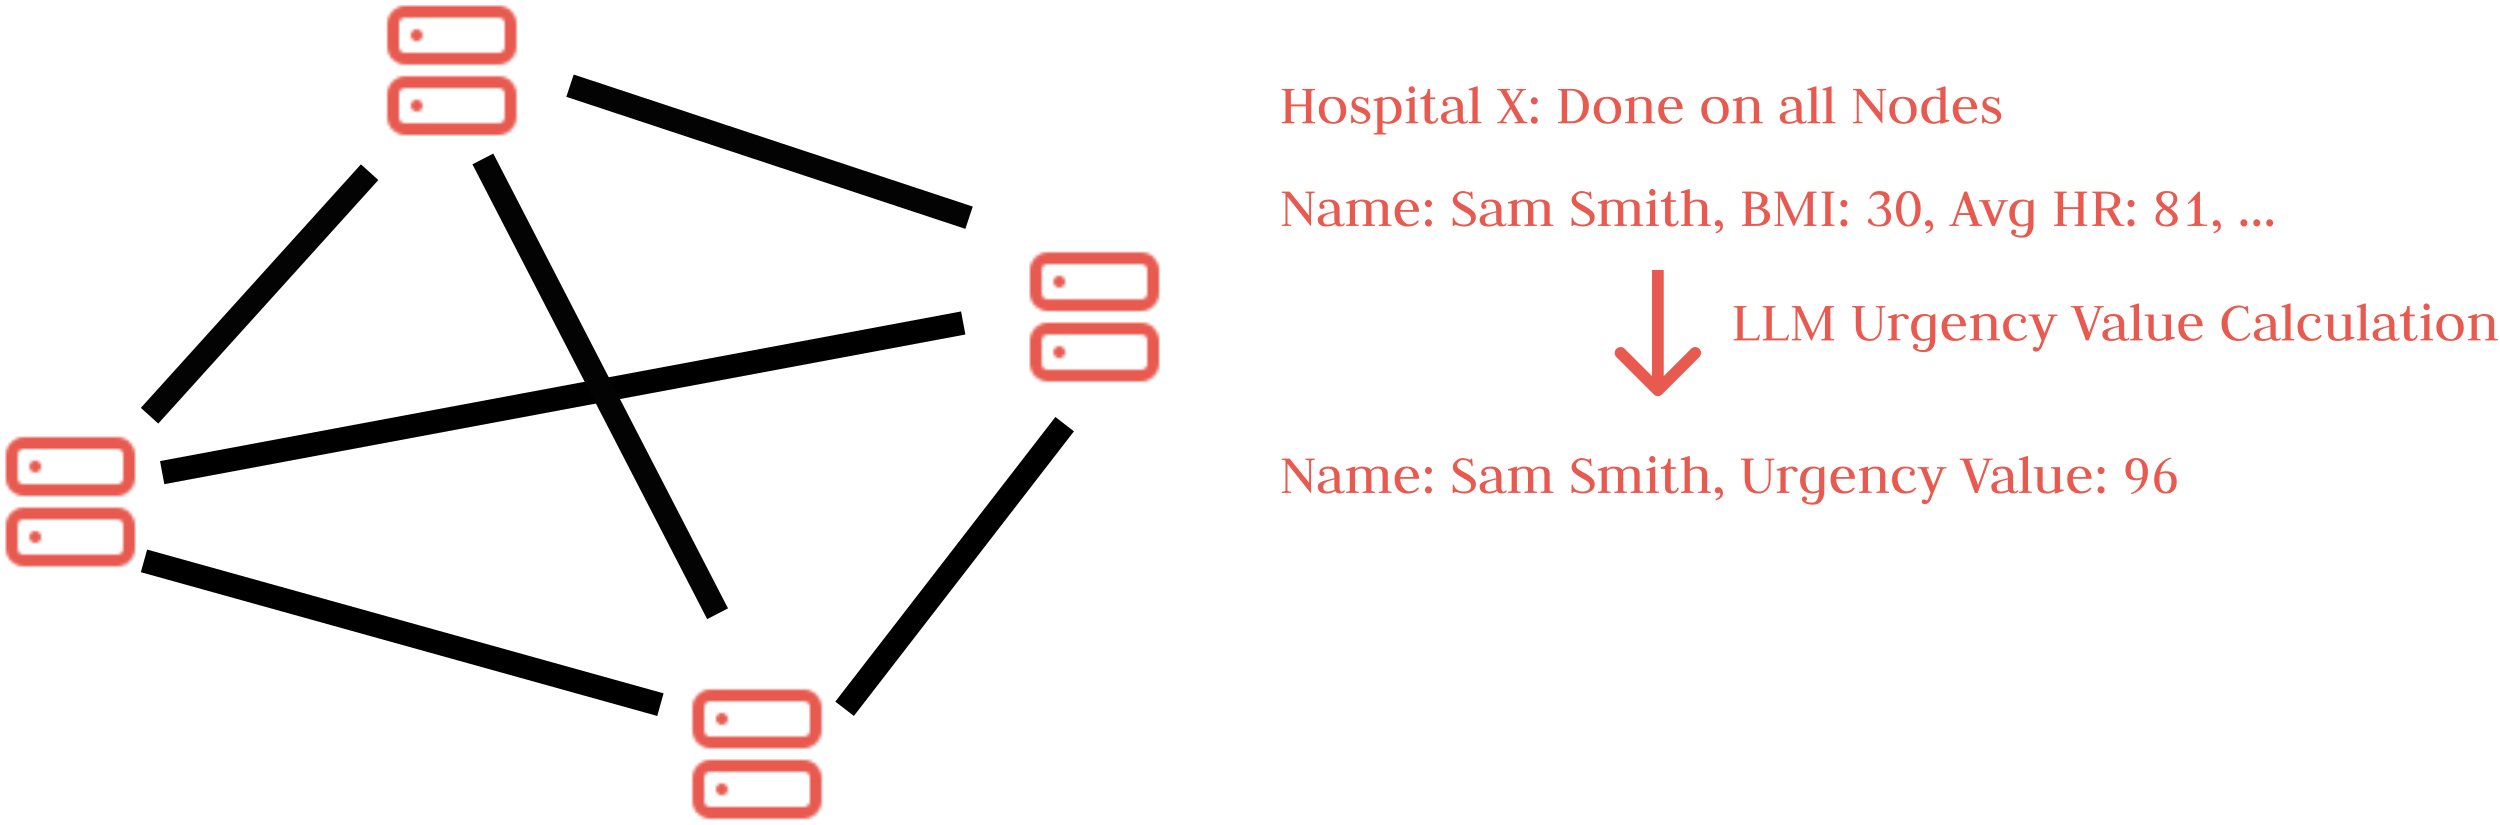 <svg width="852" height="281" viewBox="0 0 852 281" fill="none" xmlns="http://www.w3.org/2000/svg">
<line x1="49.073" y1="191.147" x2="225.073" y2="240.147" stroke="black" stroke-width="8"/>
<line x1="287.836" y1="241.553" x2="362.836" y2="144.553" stroke="black" stroke-width="8"/>
<line x1="55.266" y1="161.068" x2="328.265" y2="110.068" stroke="black" stroke-width="8"/>
<line x1="125.968" y1="58.682" x2="50.968" y2="141.682" stroke="#030303" stroke-width="8"/>
<line x1="164.554" y1="54.165" x2="244.554" y2="209.165" stroke="#030303" stroke-width="8"/>
<line x1="194.257" y1="29.203" x2="330.257" y2="74.203" stroke="#030303" stroke-width="8"/>
<path d="M436.84 77V76.58C437.56 76.58 437.98 76.447 438.1 76.18V66.12C437.98 65.853 437.56 65.72 436.84 65.72V65.3H439.52L446.14 73.48V66.12C446.02 65.853 445.6 65.72 444.88 65.72V65.3H448.08V65.72C447.36 65.72 446.94 65.853 446.82 66.12V77H446.64L438.78 67.06V76.18C438.9 76.447 439.32 76.58 440.04 76.58V77H436.84ZM450.701 69.68C450.888 69.68 451.048 69.747 451.181 69.88C451.328 70.013 451.401 70.22 451.401 70.5C451.401 70.727 451.308 70.9 451.121 71.02C450.948 71.14 450.741 71.2 450.501 71.2C450.248 71.2 450.041 71.113 449.881 70.94C449.721 70.753 449.641 70.507 449.641 70.2C449.641 69.507 449.928 68.967 450.501 68.58C451.074 68.193 451.888 68 452.941 68C454.181 68 455.088 68.307 455.661 68.92C456.248 69.533 456.541 70.347 456.541 71.36V75.32C456.541 75.747 456.608 76.06 456.741 76.26C456.888 76.46 457.061 76.56 457.261 76.56C457.434 76.56 457.588 76.513 457.721 76.42C457.868 76.327 457.941 76.213 457.941 76.08H458.301C458.301 76.453 458.161 76.727 457.881 76.9C457.614 77.073 457.141 77.16 456.461 77.16C455.794 77.16 455.321 76.887 455.041 76.34C454.254 76.913 453.274 77.2 452.101 77.2C450.101 77.2 449.101 76.387 449.101 74.76C449.101 74.413 449.221 74.1 449.461 73.82C449.714 73.54 450.074 73.307 450.541 73.12C451.008 72.933 451.448 72.787 451.861 72.68C452.274 72.56 452.788 72.433 453.401 72.3C454.028 72.153 454.474 72.04 454.741 71.96C454.741 70.84 454.594 70.02 454.301 69.5C454.008 68.98 453.488 68.72 452.741 68.72C451.541 68.72 450.861 69.04 450.701 69.68ZM454.861 75.84C454.781 75.547 454.741 75.187 454.741 74.76V72.4C454.594 72.453 454.341 72.527 453.981 72.62C453.634 72.713 453.348 72.793 453.121 72.86C452.908 72.927 452.648 73.027 452.341 73.16C452.034 73.293 451.794 73.427 451.621 73.56C451.448 73.693 451.294 73.873 451.161 74.1C451.028 74.313 450.961 74.547 450.961 74.8C450.961 75.44 451.081 75.887 451.321 76.14C451.574 76.393 451.948 76.52 452.441 76.52C453.321 76.52 454.128 76.293 454.861 75.84ZM458.749 77V76.58C459.469 76.58 459.889 76.447 460.009 76.18V69.42C459.182 69.353 458.762 69.32 458.749 69.32V68.86C459.002 68.86 459.496 68.72 460.229 68.44C460.976 68.147 461.502 68 461.809 68V68.9C462.516 68.3 463.256 68 464.029 68C465.629 68 466.656 68.387 467.109 69.16C467.856 68.387 468.689 68 469.609 68C471.849 68 472.969 68.76 472.969 70.28V76.18C473.089 76.447 473.509 76.58 474.229 76.58V77H469.909V76.58C470.629 76.58 471.049 76.447 471.169 76.18V71.02C471.169 70.153 471.042 69.547 470.789 69.2C470.536 68.853 470.102 68.68 469.489 68.68C468.702 68.68 467.976 69 467.309 69.64C467.362 69.813 467.389 70.027 467.389 70.28V76.18C467.509 76.447 467.929 76.58 468.649 76.58V77H464.329V76.58C465.049 76.58 465.469 76.447 465.589 76.18V71.02C465.589 70.153 465.462 69.547 465.209 69.2C464.956 68.853 464.522 68.68 463.909 68.68C463.149 68.68 462.449 68.973 461.809 69.56V76.18C461.929 76.447 462.349 76.58 463.069 76.58V77H458.749ZM477.196 72.18C477.209 73.3 477.529 74.293 478.156 75.16C478.796 76.013 479.509 76.44 480.296 76.44C481.456 76.44 482.389 76 483.096 75.12L483.576 75.36C483.189 76 482.682 76.467 482.056 76.76C481.442 77.053 480.629 77.2 479.616 77.2C479.109 77.2 478.622 77.127 478.156 76.98C477.689 76.82 477.229 76.567 476.776 76.22C476.322 75.86 475.962 75.333 475.696 74.64C475.429 73.947 475.296 73.12 475.296 72.16C475.296 70.987 475.656 70 476.376 69.2C477.109 68.4 478.122 68 479.416 68C480.829 68 481.882 68.4 482.576 69.2C483.269 69.987 483.616 70.98 483.616 72.18H477.196ZM477.216 71.56H481.656C481.576 70.6 481.369 69.867 481.036 69.36C480.716 68.853 480.149 68.6 479.336 68.6C478.869 68.6 478.416 68.873 477.976 69.42C477.549 69.967 477.296 70.68 477.216 71.56ZM485.979 70.24C485.739 69.987 485.619 69.7 485.619 69.38C485.619 69.06 485.726 68.773 485.939 68.52C486.166 68.253 486.452 68.12 486.799 68.12C487.106 68.12 487.386 68.24 487.639 68.48C487.892 68.72 488.019 69 488.019 69.32C488.019 69.64 487.906 69.933 487.679 70.2C487.452 70.467 487.166 70.6 486.819 70.6C486.512 70.6 486.232 70.48 485.979 70.24ZM485.979 76.84C485.739 76.587 485.619 76.3 485.619 75.98C485.619 75.66 485.726 75.373 485.939 75.12C486.166 74.853 486.452 74.72 486.799 74.72C487.106 74.72 487.386 74.84 487.639 75.08C487.892 75.32 488.019 75.6 488.019 75.92C488.019 76.24 487.906 76.533 487.679 76.8C487.452 77.067 487.166 77.2 486.819 77.2C486.512 77.2 486.232 77.08 485.979 76.84ZM499.046 77.2C498.393 77.2 497.726 77.1 497.046 76.9C496.366 76.7 496.013 76.6 495.986 76.6C495.906 76.6 495.813 76.64 495.706 76.72C495.6 76.8 495.546 76.893 495.546 77H495.086V74.22H495.526C495.673 75.02 496.066 75.607 496.706 75.98C497.36 76.34 498.1 76.52 498.926 76.52C499.633 76.52 500.213 76.36 500.666 76.04C501.12 75.72 501.346 75.24 501.346 74.6C501.346 74.307 501.28 74.04 501.146 73.8C501.026 73.56 500.833 73.34 500.566 73.14C500.313 72.927 500.066 72.753 499.826 72.62C499.586 72.473 499.273 72.3 498.886 72.1C498.513 71.887 498.226 71.72 498.026 71.6C497.56 71.307 497.213 71.087 496.986 70.94C496.76 70.78 496.466 70.547 496.106 70.24C495.76 69.933 495.506 69.613 495.346 69.28C495.186 68.947 495.106 68.587 495.106 68.2C495.106 67.413 495.466 66.7 496.186 66.06C496.906 65.42 497.713 65.1 498.606 65.1C498.993 65.1 499.473 65.2 500.046 65.4C500.62 65.6 500.946 65.7 501.026 65.7C501.186 65.7 501.266 65.567 501.266 65.3H501.726L501.926 67.84H501.486C501.406 67.253 501.113 66.767 500.606 66.38C500.1 65.98 499.44 65.78 498.626 65.78C498.013 65.78 497.52 65.98 497.146 66.38C496.786 66.767 496.606 67.16 496.606 67.56C496.606 67.813 496.666 68.053 496.786 68.28C496.906 68.493 497.093 68.693 497.346 68.88C497.6 69.067 497.84 69.233 498.066 69.38C498.293 69.513 498.593 69.68 498.966 69.88C499.353 70.08 499.646 70.24 499.846 70.36C500.393 70.693 500.786 70.94 501.026 71.1C501.266 71.26 501.573 71.507 501.946 71.84C502.333 72.173 502.6 72.52 502.746 72.88C502.906 73.227 502.986 73.613 502.986 74.04C502.986 75.027 502.586 75.8 501.786 76.36C500.986 76.92 500.073 77.2 499.046 77.2ZM505.857 69.68C506.044 69.68 506.204 69.747 506.337 69.88C506.484 70.013 506.557 70.22 506.557 70.5C506.557 70.727 506.464 70.9 506.277 71.02C506.104 71.14 505.897 71.2 505.657 71.2C505.404 71.2 505.197 71.113 505.037 70.94C504.877 70.753 504.797 70.507 504.797 70.2C504.797 69.507 505.084 68.967 505.657 68.58C506.231 68.193 507.044 68 508.097 68C509.337 68 510.244 68.307 510.817 68.92C511.404 69.533 511.697 70.347 511.697 71.36V75.32C511.697 75.747 511.764 76.06 511.897 76.26C512.044 76.46 512.217 76.56 512.417 76.56C512.591 76.56 512.744 76.513 512.877 76.42C513.024 76.327 513.097 76.213 513.097 76.08H513.457C513.457 76.453 513.317 76.727 513.037 76.9C512.771 77.073 512.297 77.16 511.617 77.16C510.951 77.16 510.477 76.887 510.197 76.34C509.411 76.913 508.431 77.2 507.257 77.2C505.257 77.2 504.257 76.387 504.257 74.76C504.257 74.413 504.377 74.1 504.617 73.82C504.871 73.54 505.231 73.307 505.697 73.12C506.164 72.933 506.604 72.787 507.017 72.68C507.431 72.56 507.944 72.433 508.557 72.3C509.184 72.153 509.631 72.04 509.897 71.96C509.897 70.84 509.751 70.02 509.457 69.5C509.164 68.98 508.644 68.72 507.897 68.72C506.697 68.72 506.017 69.04 505.857 69.68ZM510.017 75.84C509.937 75.547 509.897 75.187 509.897 74.76V72.4C509.751 72.453 509.497 72.527 509.137 72.62C508.791 72.713 508.504 72.793 508.277 72.86C508.064 72.927 507.804 73.027 507.497 73.16C507.191 73.293 506.951 73.427 506.777 73.56C506.604 73.693 506.451 73.873 506.317 74.1C506.184 74.313 506.117 74.547 506.117 74.8C506.117 75.44 506.237 75.887 506.477 76.14C506.731 76.393 507.104 76.52 507.597 76.52C508.477 76.52 509.284 76.293 510.017 75.84ZM513.905 77V76.58C514.625 76.58 515.045 76.447 515.165 76.18V69.42C514.338 69.353 513.918 69.32 513.905 69.32V68.86C514.158 68.86 514.652 68.72 515.385 68.44C516.132 68.147 516.658 68 516.965 68V68.9C517.672 68.3 518.412 68 519.185 68C520.785 68 521.812 68.387 522.265 69.16C523.012 68.387 523.845 68 524.765 68C527.005 68 528.125 68.76 528.125 70.28V76.18C528.245 76.447 528.665 76.58 529.385 76.58V77H525.065V76.58C525.785 76.58 526.205 76.447 526.325 76.18V71.02C526.325 70.153 526.198 69.547 525.945 69.2C525.692 68.853 525.258 68.68 524.645 68.68C523.858 68.68 523.132 69 522.465 69.64C522.518 69.813 522.545 70.027 522.545 70.28V76.18C522.665 76.447 523.085 76.58 523.805 76.58V77H519.485V76.58C520.205 76.58 520.625 76.447 520.745 76.18V71.02C520.745 70.153 520.618 69.547 520.365 69.2C520.112 68.853 519.678 68.68 519.065 68.68C518.305 68.68 517.605 68.973 516.965 69.56V76.18C517.085 76.447 517.505 76.58 518.225 76.58V77H513.905ZM539.535 77.2C538.881 77.2 538.215 77.1 537.535 76.9C536.855 76.7 536.501 76.6 536.475 76.6C536.395 76.6 536.301 76.64 536.195 76.72C536.088 76.8 536.035 76.893 536.035 77H535.575V74.22H536.015C536.161 75.02 536.555 75.607 537.195 75.98C537.848 76.34 538.588 76.52 539.415 76.52C540.121 76.52 540.701 76.36 541.155 76.04C541.608 75.72 541.835 75.24 541.835 74.6C541.835 74.307 541.768 74.04 541.635 73.8C541.515 73.56 541.321 73.34 541.055 73.14C540.801 72.927 540.555 72.753 540.315 72.62C540.075 72.473 539.761 72.3 539.375 72.1C539.001 71.887 538.715 71.72 538.515 71.6C538.048 71.307 537.701 71.087 537.475 70.94C537.248 70.78 536.955 70.547 536.595 70.24C536.248 69.933 535.995 69.613 535.835 69.28C535.675 68.947 535.595 68.587 535.595 68.2C535.595 67.413 535.955 66.7 536.675 66.06C537.395 65.42 538.201 65.1 539.095 65.1C539.481 65.1 539.961 65.2 540.535 65.4C541.108 65.6 541.435 65.7 541.515 65.7C541.675 65.7 541.755 65.567 541.755 65.3H542.215L542.415 67.84H541.975C541.895 67.253 541.601 66.767 541.095 66.38C540.588 65.98 539.928 65.78 539.115 65.78C538.501 65.78 538.008 65.98 537.635 66.38C537.275 66.767 537.095 67.16 537.095 67.56C537.095 67.813 537.155 68.053 537.275 68.28C537.395 68.493 537.581 68.693 537.835 68.88C538.088 69.067 538.328 69.233 538.555 69.38C538.781 69.513 539.081 69.68 539.455 69.88C539.841 70.08 540.135 70.24 540.335 70.36C540.881 70.693 541.275 70.94 541.515 71.1C541.755 71.26 542.061 71.507 542.435 71.84C542.821 72.173 543.088 72.52 543.235 72.88C543.395 73.227 543.475 73.613 543.475 74.04C543.475 75.027 543.075 75.8 542.275 76.36C541.475 76.92 540.561 77.2 539.535 77.2ZM544.569 77V76.58C545.289 76.58 545.709 76.447 545.829 76.18V69.42C545.003 69.353 544.583 69.32 544.569 69.32V68.86C544.823 68.86 545.316 68.72 546.049 68.44C546.796 68.147 547.323 68 547.629 68V68.9C548.336 68.3 549.076 68 549.849 68C551.449 68 552.476 68.387 552.929 69.16C553.676 68.387 554.509 68 555.429 68C557.669 68 558.789 68.76 558.789 70.28V76.18C558.909 76.447 559.329 76.58 560.049 76.58V77H555.729V76.58C556.449 76.58 556.869 76.447 556.989 76.18V71.02C556.989 70.153 556.863 69.547 556.609 69.2C556.356 68.853 555.923 68.68 555.309 68.68C554.523 68.68 553.796 69 553.129 69.64C553.183 69.813 553.209 70.027 553.209 70.28V76.18C553.329 76.447 553.749 76.58 554.469 76.58V77H550.149V76.58C550.869 76.58 551.289 76.447 551.409 76.18V71.02C551.409 70.153 551.283 69.547 551.029 69.2C550.776 68.853 550.343 68.68 549.729 68.68C548.969 68.68 548.269 68.973 547.629 69.56V76.18C547.749 76.447 548.169 76.58 548.889 76.58V77H544.569ZM561.034 77V76.58C561.754 76.58 562.174 76.447 562.294 76.18V69.42C561.467 69.353 561.047 69.32 561.034 69.32V68.86C561.287 68.86 561.781 68.72 562.514 68.44C563.261 68.147 563.787 68 564.094 68V76.18C564.214 76.447 564.634 76.58 565.354 76.58V77H561.034ZM563.134 66.72C562.841 66.72 562.581 66.613 562.354 66.4C562.141 66.173 562.034 65.887 562.034 65.54C562.034 65.233 562.127 64.967 562.314 64.74C562.514 64.513 562.767 64.4 563.074 64.4C563.367 64.4 563.627 64.513 563.854 64.74C564.081 64.967 564.194 65.253 564.194 65.6C564.194 65.907 564.094 66.173 563.894 66.4C563.694 66.613 563.441 66.72 563.134 66.72ZM569.366 65.3V68.2H571.086V68.8H569.366V75.16C569.366 75.573 569.439 75.893 569.586 76.12C569.732 76.333 570.006 76.44 570.406 76.44C570.646 76.44 570.886 76.327 571.126 76.1C571.379 75.86 571.552 75.533 571.646 75.12L572.126 75.36C571.846 76.587 571.046 77.2 569.726 77.2C568.206 77.2 567.446 76.467 567.446 75V68.8H566.046V68.2C566.672 68.2 567.239 67.94 567.746 67.42C568.252 66.9 568.506 66.193 568.506 65.3H569.366ZM572.846 77V76.58C573.566 76.58 573.986 76.447 574.106 76.18V65.82C573.279 65.753 572.859 65.72 572.846 65.72V65.26C573.099 65.26 573.592 65.12 574.326 64.84C575.072 64.547 575.599 64.4 575.906 64.4V68.92C576.626 68.307 577.419 68 578.286 68C579.552 68 580.452 68.207 580.986 68.62C581.532 69.033 581.806 69.747 581.806 70.76V76.18C581.926 76.447 582.346 76.58 583.066 76.58V77H578.746V76.58C579.466 76.58 579.886 76.447 580.006 76.18V70.62C580.006 69.327 579.392 68.68 578.166 68.68C577.326 68.68 576.572 68.973 575.906 69.56V76.18C576.026 76.447 576.446 76.58 577.166 76.58V77H572.846ZM585.442 77.12C585.149 77.12 584.902 77.033 584.702 76.86C584.515 76.687 584.422 76.447 584.422 76.14C584.422 75.78 584.549 75.5 584.802 75.3C585.055 75.1 585.309 75 585.562 75C586.042 75 586.429 75.213 586.722 75.64C587.029 76.053 587.182 76.547 587.182 77.12C587.182 78.24 586.355 79.06 584.702 79.58V79.02C585.035 78.98 585.375 78.793 585.722 78.46C586.082 78.14 586.262 77.773 586.262 77.36C586.262 77.12 586.249 76.98 586.222 76.94C586.195 76.887 586.142 76.86 586.062 76.86C586.022 76.86 585.942 76.907 585.822 77C585.715 77.08 585.589 77.12 585.442 77.12ZM596.776 71.2V76.32H598.476C600.343 76.32 601.276 75.413 601.276 73.6C601.276 72.973 601.043 72.42 600.576 71.94C600.109 71.447 599.329 71.2 598.236 71.2H596.776ZM596.776 65.98V70.62H597.596C599.463 70.62 600.396 69.773 600.396 68.08C600.396 66.68 599.383 65.98 597.356 65.98H596.776ZM593.676 77V76.58C594.396 76.58 594.816 76.447 594.936 76.18V66.12C594.816 65.853 594.396 65.72 593.676 65.72V65.3H597.356C599.023 65.3 600.276 65.573 601.116 66.12C601.969 66.667 602.396 67.313 602.396 68.06C602.396 69.42 601.689 70.34 600.276 70.82C601.276 71.047 602.023 71.42 602.516 71.94C603.023 72.447 603.276 72.993 603.276 73.58C603.276 74.593 602.869 75.42 602.056 76.06C601.256 76.687 600.063 77 598.476 77H593.676ZM604.692 77V76.58C605.412 76.58 605.832 76.447 605.952 76.18V66.12C605.832 65.853 605.412 65.72 604.692 65.72V65.3H607.612L611.872 74.6L616.132 65.3H619.092V65.72C618.372 65.72 617.952 65.853 617.832 66.12V76.18C617.952 76.447 618.372 76.58 619.092 76.58V77H614.732V76.58C615.452 76.58 615.872 76.447 615.992 76.18V67.2L611.512 77H611.212L606.632 67.08V76.18C606.752 76.447 607.172 76.58 607.892 76.58V77H604.692ZM620.766 77V76.58C621.486 76.58 621.906 76.447 622.026 76.18V66.12C621.906 65.853 621.486 65.72 620.766 65.72V65.3H625.126V65.72C624.406 65.72 623.986 65.853 623.866 66.12V76.18C623.986 76.447 624.406 76.58 625.126 76.58V77H620.766ZM627.561 70.24C627.321 69.987 627.201 69.7 627.201 69.38C627.201 69.06 627.308 68.773 627.521 68.52C627.748 68.253 628.034 68.12 628.381 68.12C628.688 68.12 628.968 68.24 629.221 68.48C629.474 68.72 629.601 69 629.601 69.32C629.601 69.64 629.488 69.933 629.261 70.2C629.034 70.467 628.748 70.6 628.401 70.6C628.094 70.6 627.814 70.48 627.561 70.24ZM627.561 76.84C627.321 76.587 627.201 76.3 627.201 75.98C627.201 75.66 627.308 75.373 627.521 75.12C627.748 74.853 628.034 74.72 628.381 74.72C628.688 74.72 628.968 74.84 629.221 75.08C629.474 75.32 629.601 75.6 629.601 75.92C629.601 76.24 629.488 76.533 629.261 76.8C629.034 77.067 628.748 77.2 628.401 77.2C628.094 77.2 627.814 77.08 627.561 76.84ZM639.888 71.18C639.795 71.18 639.708 71.153 639.628 71.1C639.548 71.047 639.508 70.987 639.508 70.92C639.508 70.867 639.555 70.82 639.648 70.78C640.342 70.567 640.942 70.247 641.448 69.82C641.968 69.38 642.228 68.8 642.228 68.08C642.228 67.533 642.042 67.1 641.668 66.78C641.295 66.46 640.768 66.3 640.088 66.3C639.542 66.3 639.075 66.38 638.688 66.54C638.302 66.7 638.035 66.88 637.888 67.08C637.755 67.28 637.635 67.46 637.528 67.62C637.435 67.78 637.362 67.86 637.308 67.86C637.202 67.86 637.148 67.793 637.148 67.66C637.148 67.513 637.208 67.313 637.328 67.06C637.448 66.807 637.622 66.527 637.848 66.22C638.088 65.913 638.422 65.653 638.848 65.44C639.288 65.213 639.775 65.1 640.308 65.1C641.588 65.1 642.515 65.327 643.088 65.78C643.662 66.233 643.948 66.913 643.948 67.82C643.948 68.78 643.302 69.633 642.008 70.38C642.662 70.54 643.235 70.947 643.728 71.6C644.235 72.24 644.488 72.893 644.488 73.56C644.488 74.08 644.428 74.547 644.308 74.96C644.202 75.36 644.002 75.74 643.708 76.1C643.428 76.447 643.002 76.72 642.428 76.92C641.868 77.107 641.182 77.2 640.368 77.2C639.822 77.2 639.302 77.133 638.808 77C638.315 76.867 637.915 76.707 637.608 76.52C637.302 76.333 637.055 76.153 636.868 75.98C636.695 75.793 636.608 75.653 636.608 75.56C636.608 75.16 636.655 74.88 636.748 74.72C636.855 74.56 637.048 74.48 637.328 74.48C637.462 74.48 637.575 74.553 637.668 74.7C637.762 74.847 637.855 75.027 637.948 75.24C638.042 75.44 638.162 75.647 638.308 75.86C638.455 76.06 638.695 76.233 639.028 76.38C639.362 76.527 639.768 76.6 640.248 76.6C641.968 76.6 642.828 75.72 642.828 73.96C642.828 73.613 642.775 73.233 642.668 72.82C642.562 72.407 642.348 72.013 642.028 71.64C641.708 71.267 641.322 71.08 640.868 71.08C640.708 71.08 640.535 71.1 640.348 71.14C640.175 71.167 640.022 71.18 639.888 71.18ZM648.613 67.38C648.16 68.473 647.933 69.733 647.933 71.16C647.933 72.587 648.16 73.847 648.613 74.94C649.08 76.033 649.66 76.58 650.353 76.58C651.046 76.58 651.62 76.033 652.073 74.94C652.54 73.847 652.773 72.587 652.773 71.16C652.773 69.733 652.54 68.473 652.073 67.38C651.62 66.273 651.046 65.72 650.353 65.72C649.66 65.72 649.08 66.273 648.613 67.38ZM647.253 75.46C646.506 74.287 646.133 72.853 646.133 71.16C646.133 69.467 646.506 68.033 647.253 66.86C648.013 65.687 649.046 65.1 650.353 65.1C651.66 65.1 652.686 65.687 653.433 66.86C654.193 68.033 654.573 69.467 654.573 71.16C654.573 72.853 654.193 74.287 653.433 75.46C652.686 76.62 651.66 77.2 650.353 77.2C649.046 77.2 648.013 76.62 647.253 75.46ZM657.063 77.12C656.77 77.12 656.523 77.033 656.323 76.86C656.136 76.687 656.043 76.447 656.043 76.14C656.043 75.78 656.17 75.5 656.423 75.3C656.676 75.1 656.93 75 657.183 75C657.663 75 658.05 75.213 658.343 75.64C658.65 76.053 658.803 76.547 658.803 77.12C658.803 78.24 657.976 79.06 656.323 79.58V79.02C656.656 78.98 656.996 78.793 657.343 78.46C657.703 78.14 657.883 77.773 657.883 77.36C657.883 77.12 657.87 76.98 657.843 76.94C657.816 76.887 657.763 76.86 657.683 76.86C657.643 76.86 657.563 76.907 657.443 77C657.336 77.08 657.21 77.12 657.063 77.12ZM671.177 77V76.58C671.79 76.58 672.177 76.5 672.337 76.34L671.217 73.28H667.377L666.337 76.22C666.47 76.46 666.884 76.58 667.577 76.58V77H664.297V76.58C665.044 76.58 665.464 76.44 665.557 76.16L669.437 65.3H670.397L674.277 76.16C674.37 76.44 674.797 76.58 675.557 76.58V77H671.177ZM669.277 67.96L667.617 72.62H670.977L669.277 67.96ZM678.296 68.2V68.62C677.909 68.62 677.629 68.647 677.456 68.7L679.836 74.56L682.116 68.84C681.929 68.693 681.556 68.62 680.996 68.62V68.2H684.276V68.62C683.542 68.62 683.129 68.747 683.036 69L679.836 77H678.856L675.676 69.02C675.556 68.753 675.136 68.62 674.416 68.62V68.2H678.296ZM693.028 68V76.42C693.028 77.793 692.695 78.9 692.028 79.74C691.375 80.58 690.415 81 689.148 81C688.015 81 687.102 80.807 686.408 80.42C685.728 80.033 685.388 79.627 685.388 79.2C685.388 78.893 685.468 78.647 685.628 78.46C685.788 78.287 685.995 78.2 686.248 78.2C686.488 78.2 686.695 78.26 686.868 78.38C687.055 78.5 687.148 78.673 687.148 78.9C687.148 79.327 686.982 79.607 686.648 79.74C687.008 80.1 687.775 80.28 688.948 80.28C690.322 80.28 691.075 79.053 691.208 76.6C690.595 77 689.808 77.2 688.848 77.2C688.408 77.2 687.968 77.133 687.528 77C687.102 76.853 686.668 76.62 686.228 76.3C685.802 75.98 685.448 75.507 685.168 74.88C684.902 74.24 684.768 73.493 684.768 72.64C684.768 71.147 685.182 70 686.008 69.2C686.848 68.4 687.942 68 689.288 68C690.128 68 690.862 68.213 691.488 68.64C692.168 68.213 692.682 68 693.028 68ZM691.228 75.94V75.7V69.1C690.748 68.82 690.142 68.68 689.408 68.68C688.675 68.68 688.035 69.033 687.488 69.74C686.942 70.433 686.668 71.4 686.668 72.64C686.668 73.813 686.888 74.753 687.328 75.46C687.768 76.167 688.342 76.52 689.048 76.52C689.928 76.52 690.655 76.327 691.228 75.94ZM700.024 77V76.58C700.744 76.58 701.164 76.447 701.284 76.18V66.12C701.164 65.853 700.744 65.72 700.024 65.72V65.3H704.384V65.72C703.664 65.72 703.244 65.853 703.124 66.12V70.58H708.244V66.12C708.124 65.853 707.704 65.72 706.984 65.72V65.3H711.344V65.72C710.624 65.72 710.204 65.853 710.084 66.12V76.18C710.204 76.447 710.624 76.58 711.344 76.58V77H706.984V76.58C707.704 76.58 708.124 76.447 708.244 76.18V71.26H703.124V76.18C703.244 76.447 703.664 76.58 704.384 76.58V77H700.024ZM713.031 77V76.58C713.751 76.58 714.171 76.447 714.291 76.18V66.12C714.171 65.853 713.751 65.72 713.031 65.72V65.3H717.551C719.205 65.3 720.458 65.6 721.311 66.2C722.165 66.8 722.591 67.487 722.591 68.26C722.591 68.993 722.371 69.64 721.931 70.2C721.491 70.747 720.838 71.147 719.971 71.4L722.631 76.16C722.765 76.44 723.205 76.58 723.951 76.58V77H723.091C722.158 77 721.551 76.947 721.271 76.84C720.991 76.733 720.711 76.44 720.431 75.96L718.011 71.68H716.131V76.18C716.251 76.447 716.671 76.58 717.391 76.58V77H713.031ZM716.131 65.98V71H717.791C718.858 71 719.591 70.793 719.991 70.38C720.391 69.967 720.591 69.267 720.591 68.28C720.591 67.547 720.365 66.98 719.911 66.58C719.471 66.18 718.685 65.98 717.551 65.98H716.131ZM725.413 70.24C725.173 69.987 725.053 69.7 725.053 69.38C725.053 69.06 725.159 68.773 725.373 68.52C725.599 68.253 725.886 68.12 726.233 68.12C726.539 68.12 726.819 68.24 727.073 68.48C727.326 68.72 727.453 69 727.453 69.32C727.453 69.64 727.339 69.933 727.113 70.2C726.886 70.467 726.599 70.6 726.253 70.6C725.946 70.6 725.666 70.48 725.413 70.24ZM725.413 76.84C725.173 76.587 725.053 76.3 725.053 75.98C725.053 75.66 725.159 75.373 725.373 75.12C725.599 74.853 725.886 74.72 726.233 74.72C726.539 74.72 726.819 74.84 727.073 75.08C727.326 75.32 727.453 75.6 727.453 75.92C727.453 76.24 727.339 76.533 727.113 76.8C726.886 77.067 726.599 77.2 726.253 77.2C725.946 77.2 725.666 77.08 725.413 76.84ZM739 70.52C740.12 69.907 740.68 68.967 740.68 67.7C740.68 67.073 740.5 66.593 740.14 66.26C739.78 65.913 739.333 65.74 738.8 65.74C737.333 65.74 736.6 66.44 736.6 67.84C736.6 68.133 736.727 68.447 736.98 68.78C737.233 69.1 737.493 69.373 737.76 69.6C738.04 69.813 738.453 70.12 739 70.52ZM739.62 70.98C740.433 71.593 741.067 72.18 741.52 72.74C741.973 73.287 742.2 73.887 742.2 74.54C742.2 75.3 741.847 75.933 741.14 76.44C740.433 76.947 739.52 77.2 738.4 77.2C737.2 77.2 736.267 76.947 735.6 76.44C734.933 75.92 734.6 75.233 734.6 74.38C734.6 73.007 735.413 71.873 737.04 70.98C735.573 69.833 734.84 68.74 734.84 67.7C734.84 66.967 735.16 66.353 735.8 65.86C736.453 65.353 737.327 65.1 738.42 65.1C739.607 65.1 740.5 65.347 741.1 65.84C741.713 66.32 742.02 66.993 742.02 67.86C742.02 69.127 741.22 70.167 739.62 70.98ZM737.66 71.46C736.513 72.14 735.94 73.167 735.94 74.54C735.94 75.1 736.153 75.58 736.58 75.98C737.007 76.367 737.487 76.56 738.02 76.56C738.78 76.56 739.373 76.367 739.8 75.98C740.227 75.58 740.44 75.053 740.44 74.4C740.44 74.293 740.427 74.187 740.4 74.08C740.373 73.96 740.32 73.847 740.24 73.74C740.173 73.62 740.1 73.513 740.02 73.42C739.953 73.327 739.853 73.22 739.72 73.1C739.6 72.967 739.493 72.86 739.4 72.78C739.307 72.687 739.167 72.573 738.98 72.44C738.807 72.307 738.667 72.207 738.56 72.14C738.467 72.06 738.313 71.947 738.1 71.8C737.9 71.64 737.753 71.527 737.66 71.46ZM749.745 65.3V75.78C749.745 76.06 750.011 76.267 750.545 76.4C751.078 76.52 751.631 76.58 752.205 76.58V77H745.445V76.58C746.018 76.58 746.571 76.52 747.105 76.4C747.638 76.267 747.905 76.06 747.905 75.78V68.12C747.345 68.453 746.638 68.94 745.785 69.58L745.645 69.24L749.205 65.3H749.745ZM755.129 77.12C754.836 77.12 754.589 77.033 754.389 76.86C754.203 76.687 754.109 76.447 754.109 76.14C754.109 75.78 754.236 75.5 754.489 75.3C754.743 75.1 754.996 75 755.249 75C755.729 75 756.116 75.213 756.409 75.64C756.716 76.053 756.869 76.547 756.869 77.12C756.869 78.24 756.043 79.06 754.389 79.58V79.02C754.723 78.98 755.063 78.793 755.409 78.46C755.769 78.14 755.949 77.773 755.949 77.36C755.949 77.12 755.936 76.98 755.909 76.94C755.883 76.887 755.829 76.86 755.749 76.86C755.709 76.86 755.629 76.907 755.509 77C755.403 77.08 755.276 77.12 755.129 77.12ZM763.883 76.84C763.643 76.587 763.523 76.3 763.523 75.98C763.523 75.66 763.63 75.373 763.843 75.12C764.07 74.853 764.357 74.72 764.703 74.72C765.01 74.72 765.29 74.84 765.543 75.08C765.797 75.32 765.923 75.6 765.923 75.92C765.923 76.24 765.81 76.533 765.583 76.8C765.357 77.067 765.07 77.2 764.723 77.2C764.417 77.2 764.137 77.08 763.883 76.84ZM768.278 76.84C768.038 76.587 767.918 76.3 767.918 75.98C767.918 75.66 768.025 75.373 768.238 75.12C768.465 74.853 768.751 74.72 769.098 74.72C769.405 74.72 769.685 74.84 769.938 75.08C770.191 75.32 770.318 75.6 770.318 75.92C770.318 76.24 770.205 76.533 769.978 76.8C769.751 77.067 769.465 77.2 769.118 77.2C768.811 77.2 768.531 77.08 768.278 76.84ZM772.673 76.84C772.433 76.587 772.313 76.3 772.313 75.98C772.313 75.66 772.419 75.373 772.632 75.12C772.859 74.853 773.146 74.72 773.493 74.72C773.799 74.72 774.079 74.84 774.333 75.08C774.586 75.32 774.713 75.6 774.713 75.92C774.713 76.24 774.599 76.533 774.373 76.8C774.146 77.067 773.859 77.2 773.513 77.2C773.206 77.2 772.926 77.08 772.673 76.84Z" fill="#E85A4F"/>
<path d="M436.84 42V41.58C437.56 41.58 437.98 41.447 438.1 41.18V31.12C437.98 30.853 437.56 30.72 436.84 30.72V30.3H441.2V30.72C440.48 30.72 440.06 30.853 439.94 31.12V35.58H445.06V31.12C444.94 30.853 444.52 30.72 443.8 30.72V30.3H448.16V30.72C447.44 30.72 447.02 30.853 446.9 31.12V41.18C447.02 41.447 447.44 41.58 448.16 41.58V42H443.8V41.58C444.52 41.58 444.94 41.447 445.06 41.18V36.26H439.94V41.18C440.06 41.447 440.48 41.58 441.2 41.58V42H436.84ZM451.376 37.04C451.376 38.56 451.662 39.7 452.236 40.46C452.822 41.22 453.569 41.6 454.476 41.6C455.196 41.6 455.776 41.28 456.216 40.64C456.656 39.987 456.876 39.153 456.876 38.14C456.876 35.127 455.829 33.62 453.736 33.62C453.029 33.62 452.456 33.96 452.016 34.64C451.589 35.307 451.376 36.107 451.376 37.04ZM454.216 42.2C452.722 42.2 451.556 41.767 450.716 40.9C449.876 40.02 449.456 38.867 449.456 37.44C449.456 36.147 449.836 35.087 450.596 34.26C451.356 33.42 452.516 33 454.076 33C455.649 33 456.829 33.42 457.616 34.26C458.402 35.087 458.796 36.227 458.796 37.68C458.796 38.973 458.416 40.053 457.656 40.92C456.909 41.773 455.762 42.2 454.216 42.2ZM463.714 41.6C464.088 41.6 464.494 41.48 464.934 41.24C465.388 41 465.614 40.64 465.614 40.16C465.614 39.387 464.821 38.72 463.234 38.16C462.848 38.027 462.528 37.9 462.274 37.78C462.034 37.66 461.768 37.493 461.474 37.28C461.181 37.067 460.961 36.807 460.814 36.5C460.668 36.193 460.594 35.833 460.594 35.42C460.594 34.673 460.868 34.087 461.414 33.66C461.961 33.22 462.621 33 463.394 33C463.848 33 464.308 33.1 464.774 33.3C465.254 33.5 465.528 33.6 465.594 33.6C465.754 33.6 465.834 33.467 465.834 33.2H466.294V35.6H465.854C465.774 35.04 465.501 34.567 465.034 34.18C464.581 33.793 464.054 33.6 463.454 33.6C463.028 33.6 462.668 33.7 462.374 33.9C462.094 34.1 461.954 34.373 461.954 34.72C461.954 34.92 461.994 35.107 462.074 35.28C462.154 35.44 462.234 35.573 462.314 35.68C462.394 35.773 462.541 35.88 462.754 36C462.981 36.12 463.148 36.207 463.254 36.26C463.374 36.3 463.581 36.373 463.874 36.48C464.181 36.587 464.388 36.66 464.494 36.7C465.188 36.967 465.781 37.347 466.274 37.84C466.768 38.32 467.014 38.88 467.014 39.52C467.014 40.333 466.688 40.987 466.034 41.48C465.381 41.96 464.554 42.2 463.554 42.2C463.074 42.2 462.608 42.087 462.154 41.86C461.701 41.633 461.448 41.52 461.394 41.52C461.314 41.52 461.221 41.573 461.114 41.68C461.008 41.787 460.954 41.893 460.954 42H460.474V39.18H460.914C461.008 39.86 461.321 40.433 461.854 40.9C462.401 41.367 463.021 41.6 463.714 41.6ZM468.12 45.84V45.42C468.84 45.42 469.26 45.287 469.38 45.02V34.42C469.38 34.42 468.96 34.387 468.12 34.32V33.86C468.373 33.86 468.866 33.72 469.6 33.44C470.346 33.147 470.873 33 471.18 33V33.66C471.82 33.22 472.62 33 473.58 33C474.02 33 474.453 33.08 474.88 33.24C475.32 33.387 475.753 33.627 476.18 33.96C476.62 34.28 476.973 34.76 477.24 35.4C477.52 36.04 477.66 36.787 477.66 37.64C477.66 39.12 477.246 40.253 476.42 41.04C475.593 41.813 474.5 42.2 473.14 42.2C472.366 42.2 471.713 42.053 471.18 41.76V45.02C471.3 45.287 471.72 45.42 472.44 45.42V45.84H468.12ZM471.18 41.12C471.686 41.387 472.3 41.52 473.02 41.52C473.753 41.52 474.393 41.18 474.94 40.5C475.486 39.82 475.76 38.867 475.76 37.64C475.76 36.827 475.52 35.967 475.04 35.06C474.573 34.14 474.02 33.68 473.38 33.68C472.46 33.68 471.726 33.893 471.18 34.32V41.12ZM479.061 42V41.58C479.781 41.58 480.201 41.447 480.321 41.18V34.42C479.495 34.353 479.075 34.32 479.061 34.32V33.86C479.315 33.86 479.808 33.72 480.541 33.44C481.288 33.147 481.815 33 482.121 33V41.18C482.241 41.447 482.661 41.58 483.381 41.58V42H479.061ZM481.161 31.72C480.868 31.72 480.608 31.613 480.381 31.4C480.168 31.173 480.061 30.887 480.061 30.54C480.061 30.233 480.155 29.967 480.341 29.74C480.541 29.513 480.795 29.4 481.101 29.4C481.395 29.4 481.655 29.513 481.881 29.74C482.108 29.967 482.221 30.253 482.221 30.6C482.221 30.907 482.121 31.173 481.921 31.4C481.721 31.613 481.468 31.72 481.161 31.72ZM487.393 30.3V33.2H489.113V33.8H487.393V40.16C487.393 40.573 487.466 40.893 487.613 41.12C487.76 41.333 488.033 41.44 488.433 41.44C488.673 41.44 488.913 41.327 489.153 41.1C489.406 40.86 489.58 40.533 489.673 40.12L490.153 40.36C489.873 41.587 489.073 42.2 487.753 42.2C486.233 42.2 485.473 41.467 485.473 40V33.8H484.073V33.2C484.7 33.2 485.266 32.94 485.773 32.42C486.28 31.9 486.533 31.193 486.533 30.3H487.393ZM492.693 34.68C492.88 34.68 493.04 34.747 493.173 34.88C493.32 35.013 493.393 35.22 493.393 35.5C493.393 35.727 493.3 35.9 493.113 36.02C492.94 36.14 492.733 36.2 492.493 36.2C492.24 36.2 492.033 36.113 491.873 35.94C491.713 35.753 491.633 35.507 491.633 35.2C491.633 34.507 491.92 33.967 492.493 33.58C493.066 33.193 493.88 33 494.933 33C496.173 33 497.08 33.307 497.653 33.92C498.24 34.533 498.533 35.347 498.533 36.36V40.32C498.533 40.747 498.6 41.06 498.733 41.26C498.88 41.46 499.053 41.56 499.253 41.56C499.426 41.56 499.58 41.513 499.713 41.42C499.86 41.327 499.933 41.213 499.933 41.08H500.293C500.293 41.453 500.153 41.727 499.873 41.9C499.606 42.073 499.133 42.16 498.453 42.16C497.786 42.16 497.313 41.887 497.033 41.34C496.246 41.913 495.266 42.2 494.093 42.2C492.093 42.2 491.093 41.387 491.093 39.76C491.093 39.413 491.213 39.1 491.453 38.82C491.706 38.54 492.066 38.307 492.533 38.12C493 37.933 493.44 37.787 493.853 37.68C494.266 37.56 494.78 37.433 495.393 37.3C496.02 37.153 496.466 37.04 496.733 36.96C496.733 35.84 496.586 35.02 496.293 34.5C496 33.98 495.48 33.72 494.733 33.72C493.533 33.72 492.853 34.04 492.693 34.68ZM496.853 40.84C496.773 40.547 496.733 40.187 496.733 39.76V37.4C496.586 37.453 496.333 37.527 495.973 37.62C495.626 37.713 495.34 37.793 495.113 37.86C494.9 37.927 494.64 38.027 494.333 38.16C494.026 38.293 493.786 38.427 493.613 38.56C493.44 38.693 493.286 38.873 493.153 39.1C493.02 39.313 492.953 39.547 492.953 39.8C492.953 40.44 493.073 40.887 493.313 41.14C493.566 41.393 493.94 41.52 494.433 41.52C495.313 41.52 496.12 41.293 496.853 40.84ZM500.541 42V41.58C501.261 41.58 501.681 41.447 501.801 41.18V30.82C500.974 30.753 500.554 30.72 500.541 30.72V30.26C500.794 30.26 501.288 30.12 502.021 29.84C502.768 29.547 503.294 29.4 503.601 29.4V41.18C503.721 41.447 504.141 41.58 504.861 41.58V42H500.541ZM514.582 30.3V30.72C513.955 30.72 513.569 30.8 513.422 30.96L515.602 34.78L517.982 31.04C517.849 30.827 517.442 30.72 516.762 30.72V30.3H520.042V30.72C519.389 30.72 518.989 30.833 518.842 31.06L516.002 35.48L519.262 41.16C519.409 41.44 519.835 41.58 520.542 41.58V42H516.162V41.58C516.789 41.58 517.175 41.5 517.322 41.34L514.942 37.16L512.302 41.26C512.435 41.473 512.842 41.58 513.522 41.58V42H510.242V41.58C510.909 41.58 511.335 41.433 511.522 41.14L514.522 36.46L511.482 31.12C511.335 30.853 510.909 30.72 510.202 30.72V30.3H514.582ZM522.053 35.24C521.813 34.987 521.693 34.7 521.693 34.38C521.693 34.06 521.8 33.773 522.013 33.52C522.24 33.253 522.526 33.12 522.873 33.12C523.18 33.12 523.46 33.24 523.713 33.48C523.966 33.72 524.093 34 524.093 34.32C524.093 34.64 523.98 34.933 523.753 35.2C523.526 35.467 523.24 35.6 522.893 35.6C522.586 35.6 522.306 35.48 522.053 35.24ZM522.053 41.84C521.813 41.587 521.693 41.3 521.693 40.98C521.693 40.66 521.8 40.373 522.013 40.12C522.24 39.853 522.526 39.72 522.873 39.72C523.18 39.72 523.46 39.84 523.713 40.08C523.966 40.32 524.093 40.6 524.093 40.92C524.093 41.24 523.98 41.533 523.753 41.8C523.526 42.067 523.24 42.2 522.893 42.2C522.586 42.2 522.306 42.08 522.053 41.84ZM530.981 42V41.58C531.701 41.58 532.121 41.447 532.241 41.18V31.12C532.121 30.853 531.701 30.72 530.981 30.72V30.3H535.581C537.354 30.3 538.781 30.84 539.861 31.92C540.941 32.987 541.481 34.387 541.481 36.12C541.481 37.853 540.954 39.267 539.901 40.36C538.847 41.453 537.487 42 535.821 42H530.981ZM534.081 30.88V41.32H535.821C536.247 41.32 536.661 41.227 537.061 41.04C537.474 40.84 537.867 40.547 538.241 40.16C538.614 39.773 538.914 39.233 539.141 38.54C539.367 37.847 539.481 37.047 539.481 36.14C539.481 34.407 539.087 33.1 538.301 32.22C537.527 31.327 536.621 30.88 535.581 30.88H534.081ZM545.067 37.04C545.067 38.56 545.354 39.7 545.927 40.46C546.514 41.22 547.261 41.6 548.167 41.6C548.887 41.6 549.467 41.28 549.907 40.64C550.347 39.987 550.567 39.153 550.567 38.14C550.567 35.127 549.521 33.62 547.427 33.62C546.721 33.62 546.147 33.96 545.707 34.64C545.281 35.307 545.067 36.107 545.067 37.04ZM547.907 42.2C546.414 42.2 545.247 41.767 544.407 40.9C543.567 40.02 543.147 38.867 543.147 37.44C543.147 36.147 543.527 35.087 544.287 34.26C545.047 33.42 546.207 33 547.767 33C549.341 33 550.521 33.42 551.307 34.26C552.094 35.087 552.487 36.227 552.487 37.68C552.487 38.973 552.107 40.053 551.347 40.92C550.601 41.773 549.454 42.2 547.907 42.2ZM553.886 42V41.58C554.606 41.58 555.026 41.447 555.146 41.18V34.42C554.319 34.353 553.899 34.32 553.886 34.32V33.86C554.139 33.86 554.632 33.72 555.366 33.44C556.112 33.147 556.639 33 556.946 33V33.92C557.666 33.307 558.459 33 559.326 33C560.566 33 561.459 33.233 562.006 33.7C562.566 34.153 562.846 34.867 562.846 35.84V41.18C562.966 41.447 563.386 41.58 564.106 41.58V42H559.786V41.58C560.506 41.58 560.926 41.447 561.046 41.18V35.7C561.046 34.353 560.432 33.68 559.206 33.68C558.366 33.68 557.612 33.973 556.946 34.56V41.18C557.066 41.447 557.486 41.58 558.206 41.58V42H553.886ZM567.039 37.18C567.053 38.3 567.373 39.293 567.999 40.16C568.639 41.013 569.353 41.44 570.139 41.44C571.299 41.44 572.233 41 572.939 40.12L573.419 40.36C573.033 41 572.526 41.467 571.899 41.76C571.286 42.053 570.473 42.2 569.459 42.2C568.953 42.2 568.466 42.127 567.999 41.98C567.533 41.82 567.073 41.567 566.619 41.22C566.166 40.86 565.806 40.333 565.539 39.64C565.273 38.947 565.139 38.12 565.139 37.16C565.139 35.987 565.499 35 566.219 34.2C566.953 33.4 567.966 33 569.259 33C570.673 33 571.726 33.4 572.419 34.2C573.113 34.987 573.459 35.98 573.459 37.18H567.039ZM567.059 36.56H571.499C571.419 35.6 571.213 34.867 570.879 34.36C570.559 33.853 569.993 33.6 569.179 33.6C568.713 33.6 568.259 33.873 567.819 34.42C567.393 34.967 567.139 35.68 567.059 36.56ZM581.727 37.04C581.727 38.56 582.014 39.7 582.587 40.46C583.174 41.22 583.921 41.6 584.827 41.6C585.547 41.6 586.127 41.28 586.567 40.64C587.007 39.987 587.227 39.153 587.227 38.14C587.227 35.127 586.181 33.62 584.087 33.62C583.381 33.62 582.807 33.96 582.367 34.64C581.941 35.307 581.727 36.107 581.727 37.04ZM584.567 42.2C583.074 42.2 581.907 41.767 581.067 40.9C580.227 40.02 579.807 38.867 579.807 37.44C579.807 36.147 580.187 35.087 580.947 34.26C581.707 33.42 582.867 33 584.427 33C586.001 33 587.181 33.42 587.967 34.26C588.754 35.087 589.147 36.227 589.147 37.68C589.147 38.973 588.767 40.053 588.007 40.92C587.261 41.773 586.114 42.2 584.567 42.2ZM590.546 42V41.58C591.266 41.58 591.686 41.447 591.806 41.18V34.42C590.979 34.353 590.559 34.32 590.546 34.32V33.86C590.799 33.86 591.292 33.72 592.026 33.44C592.772 33.147 593.299 33 593.606 33V33.92C594.326 33.307 595.119 33 595.986 33C597.226 33 598.119 33.233 598.666 33.7C599.226 34.153 599.506 34.867 599.506 35.84V41.18C599.626 41.447 600.046 41.58 600.766 41.58V42H596.446V41.58C597.166 41.58 597.586 41.447 597.706 41.18V35.7C597.706 34.353 597.092 33.68 595.866 33.68C595.026 33.68 594.272 33.973 593.606 34.56V41.18C593.726 41.447 594.146 41.58 594.866 41.58V42H590.546ZM608.142 34.68C608.329 34.68 608.489 34.747 608.622 34.88C608.769 35.013 608.842 35.22 608.842 35.5C608.842 35.727 608.749 35.9 608.562 36.02C608.389 36.14 608.182 36.2 607.942 36.2C607.689 36.2 607.482 36.113 607.322 35.94C607.162 35.753 607.082 35.507 607.082 35.2C607.082 34.507 607.369 33.967 607.942 33.58C608.516 33.193 609.329 33 610.382 33C611.622 33 612.529 33.307 613.102 33.92C613.689 34.533 613.982 35.347 613.982 36.36V40.32C613.982 40.747 614.049 41.06 614.182 41.26C614.329 41.46 614.502 41.56 614.702 41.56C614.876 41.56 615.029 41.513 615.162 41.42C615.309 41.327 615.382 41.213 615.382 41.08H615.742C615.742 41.453 615.602 41.727 615.322 41.9C615.056 42.073 614.582 42.16 613.902 42.16C613.236 42.16 612.762 41.887 612.482 41.34C611.696 41.913 610.716 42.2 609.542 42.2C607.542 42.2 606.542 41.387 606.542 39.76C606.542 39.413 606.662 39.1 606.902 38.82C607.156 38.54 607.516 38.307 607.982 38.12C608.449 37.933 608.889 37.787 609.302 37.68C609.716 37.56 610.229 37.433 610.842 37.3C611.469 37.153 611.916 37.04 612.182 36.96C612.182 35.84 612.036 35.02 611.742 34.5C611.449 33.98 610.929 33.72 610.182 33.72C608.982 33.72 608.302 34.04 608.142 34.68ZM612.302 40.84C612.222 40.547 612.182 40.187 612.182 39.76V37.4C612.036 37.453 611.782 37.527 611.422 37.62C611.076 37.713 610.789 37.793 610.562 37.86C610.349 37.927 610.089 38.027 609.782 38.16C609.476 38.293 609.236 38.427 609.062 38.56C608.889 38.693 608.736 38.873 608.602 39.1C608.469 39.313 608.402 39.547 608.402 39.8C608.402 40.44 608.522 40.887 608.762 41.14C609.016 41.393 609.389 41.52 609.882 41.52C610.762 41.52 611.569 41.293 612.302 40.84ZM615.99 42V41.58C616.71 41.58 617.13 41.447 617.25 41.18V30.82C616.424 30.753 616.004 30.72 615.99 30.72V30.26C616.244 30.26 616.737 30.12 617.47 29.84C618.217 29.547 618.744 29.4 619.05 29.4V41.18C619.17 41.447 619.59 41.58 620.31 41.58V42H615.99ZM621.147 42V41.58C621.867 41.58 622.287 41.447 622.407 41.18V30.82C621.58 30.753 621.16 30.72 621.147 30.72V30.26C621.4 30.26 621.893 30.12 622.627 29.84C623.373 29.547 623.9 29.4 624.207 29.4V41.18C624.327 41.447 624.747 41.58 625.467 41.58V42H621.147ZM631.528 42V41.58C632.248 41.58 632.668 41.447 632.788 41.18V31.12C632.668 30.853 632.248 30.72 631.528 30.72V30.3H634.208L640.828 38.48V31.12C640.708 30.853 640.288 30.72 639.568 30.72V30.3H642.768V30.72C642.048 30.72 641.628 30.853 641.508 31.12V42H641.328L633.468 32.06V41.18C633.588 41.447 634.008 41.58 634.728 41.58V42H631.528ZM645.79 37.04C645.79 38.56 646.077 39.7 646.65 40.46C647.237 41.22 647.983 41.6 648.89 41.6C649.61 41.6 650.19 41.28 650.63 40.64C651.07 39.987 651.29 39.153 651.29 38.14C651.29 35.127 650.243 33.62 648.15 33.62C647.443 33.62 646.87 33.96 646.43 34.64C646.003 35.307 645.79 36.107 645.79 37.04ZM648.63 42.2C647.137 42.2 645.97 41.767 645.13 40.9C644.29 40.02 643.87 38.867 643.87 37.44C643.87 36.147 644.25 35.087 645.01 34.26C645.77 33.42 646.93 33 648.49 33C650.063 33 651.243 33.42 652.03 34.26C652.817 35.087 653.21 36.227 653.21 37.68C653.21 38.973 652.83 40.053 652.07 40.92C651.323 41.773 650.177 42.2 648.63 42.2ZM661.248 33.4V30.82C661.248 30.82 660.828 30.787 659.988 30.72V30.26C660.242 30.26 660.735 30.12 661.468 29.84C662.215 29.547 662.742 29.4 663.048 29.4V40.78L664.308 40.88V41.34C664.055 41.34 663.555 41.487 662.808 41.78C662.075 42.06 661.555 42.2 661.248 42.2V41.54C660.608 41.98 659.808 42.2 658.848 42.2C658.408 42.2 657.968 42.127 657.528 41.98C657.102 41.82 656.668 41.58 656.228 41.26C655.802 40.927 655.448 40.44 655.168 39.8C654.902 39.16 654.768 38.413 654.768 37.56C654.768 36.067 655.182 34.92 656.008 34.12C656.848 33.32 657.942 32.92 659.288 32.92C660.048 32.92 660.702 33.08 661.248 33.4ZM661.248 34.02C660.768 33.74 660.155 33.6 659.408 33.6C658.675 33.6 658.035 33.953 657.488 34.66C656.942 35.367 656.668 36.333 656.668 37.56C656.668 38.373 656.902 39.24 657.368 40.16C657.848 41.067 658.408 41.52 659.048 41.52C659.928 41.52 660.662 41.307 661.248 40.88V34.02ZM667.41 37.18C667.424 38.3 667.744 39.293 668.37 40.16C669.01 41.013 669.724 41.44 670.51 41.44C671.67 41.44 672.604 41 673.31 40.12L673.79 40.36C673.404 41 672.897 41.467 672.27 41.76C671.657 42.053 670.844 42.2 669.83 42.2C669.324 42.2 668.837 42.127 668.37 41.98C667.904 41.82 667.444 41.567 666.99 41.22C666.537 40.86 666.177 40.333 665.91 39.64C665.644 38.947 665.51 38.12 665.51 37.16C665.51 35.987 665.87 35 666.59 34.2C667.324 33.4 668.337 33 669.63 33C671.044 33 672.097 33.4 672.79 34.2C673.484 34.987 673.83 35.98 673.83 37.18H667.41ZM667.43 36.56H671.87C671.79 35.6 671.584 34.867 671.25 34.36C670.93 33.853 670.364 33.6 669.55 33.6C669.084 33.6 668.63 33.873 668.19 34.42C667.764 34.967 667.51 35.68 667.43 36.56ZM678.734 41.6C679.107 41.6 679.514 41.48 679.954 41.24C680.407 41 680.634 40.64 680.634 40.16C680.634 39.387 679.84 38.72 678.254 38.16C677.867 38.027 677.547 37.9 677.294 37.78C677.054 37.66 676.787 37.493 676.494 37.28C676.2 37.067 675.98 36.807 675.834 36.5C675.687 36.193 675.614 35.833 675.614 35.42C675.614 34.673 675.887 34.087 676.434 33.66C676.98 33.22 677.64 33 678.414 33C678.867 33 679.327 33.1 679.794 33.3C680.274 33.5 680.547 33.6 680.614 33.6C680.774 33.6 680.854 33.467 680.854 33.2H681.314V35.6H680.874C680.794 35.04 680.52 34.567 680.054 34.18C679.6 33.793 679.074 33.6 678.474 33.6C678.047 33.6 677.687 33.7 677.394 33.9C677.114 34.1 676.974 34.373 676.974 34.72C676.974 34.92 677.014 35.107 677.094 35.28C677.174 35.44 677.254 35.573 677.334 35.68C677.414 35.773 677.56 35.88 677.774 36C678 36.12 678.167 36.207 678.274 36.26C678.394 36.3 678.6 36.373 678.894 36.48C679.2 36.587 679.407 36.66 679.514 36.7C680.207 36.967 680.8 37.347 681.294 37.84C681.787 38.32 682.034 38.88 682.034 39.52C682.034 40.333 681.707 40.987 681.054 41.48C680.4 41.96 679.574 42.2 678.574 42.2C678.094 42.2 677.627 42.087 677.174 41.86C676.72 41.633 676.467 41.52 676.414 41.52C676.334 41.52 676.24 41.573 676.134 41.68C676.027 41.787 675.974 41.893 675.974 42H675.494V39.18H675.934C676.027 39.86 676.34 40.433 676.874 40.9C677.42 41.367 678.04 41.6 678.734 41.6Z" fill="#E85A4F"/>
<path d="M436.84 168V167.58C437.56 167.58 437.98 167.447 438.1 167.18V157.12C437.98 156.853 437.56 156.72 436.84 156.72V156.3H439.52L446.14 164.48V157.12C446.02 156.853 445.6 156.72 444.88 156.72V156.3H448.08V156.72C447.36 156.72 446.94 156.853 446.82 157.12V168H446.64L438.78 158.06V167.18C438.9 167.447 439.32 167.58 440.04 167.58V168H436.84ZM450.701 160.68C450.888 160.68 451.048 160.747 451.181 160.88C451.328 161.013 451.401 161.22 451.401 161.5C451.401 161.727 451.308 161.9 451.121 162.02C450.948 162.14 450.741 162.2 450.501 162.2C450.248 162.2 450.041 162.113 449.881 161.94C449.721 161.753 449.641 161.507 449.641 161.2C449.641 160.507 449.928 159.967 450.501 159.58C451.074 159.193 451.888 159 452.941 159C454.181 159 455.088 159.307 455.661 159.92C456.248 160.533 456.541 161.347 456.541 162.36V166.32C456.541 166.747 456.608 167.06 456.741 167.26C456.888 167.46 457.061 167.56 457.261 167.56C457.434 167.56 457.588 167.513 457.721 167.42C457.868 167.327 457.941 167.213 457.941 167.08H458.301C458.301 167.453 458.161 167.727 457.881 167.9C457.614 168.073 457.141 168.16 456.461 168.16C455.794 168.16 455.321 167.887 455.041 167.34C454.254 167.913 453.274 168.2 452.101 168.2C450.101 168.2 449.101 167.387 449.101 165.76C449.101 165.413 449.221 165.1 449.461 164.82C449.714 164.54 450.074 164.307 450.541 164.12C451.008 163.933 451.448 163.787 451.861 163.68C452.274 163.56 452.788 163.433 453.401 163.3C454.028 163.153 454.474 163.04 454.741 162.96C454.741 161.84 454.594 161.02 454.301 160.5C454.008 159.98 453.488 159.72 452.741 159.72C451.541 159.72 450.861 160.04 450.701 160.68ZM454.861 166.84C454.781 166.547 454.741 166.187 454.741 165.76V163.4C454.594 163.453 454.341 163.527 453.981 163.62C453.634 163.713 453.348 163.793 453.121 163.86C452.908 163.927 452.648 164.027 452.341 164.16C452.034 164.293 451.794 164.427 451.621 164.56C451.448 164.693 451.294 164.873 451.161 165.1C451.028 165.313 450.961 165.547 450.961 165.8C450.961 166.44 451.081 166.887 451.321 167.14C451.574 167.393 451.948 167.52 452.441 167.52C453.321 167.52 454.128 167.293 454.861 166.84ZM458.749 168V167.58C459.469 167.58 459.889 167.447 460.009 167.18V160.42C459.182 160.353 458.762 160.32 458.749 160.32V159.86C459.002 159.86 459.496 159.72 460.229 159.44C460.976 159.147 461.502 159 461.809 159V159.9C462.516 159.3 463.256 159 464.029 159C465.629 159 466.656 159.387 467.109 160.16C467.856 159.387 468.689 159 469.609 159C471.849 159 472.969 159.76 472.969 161.28V167.18C473.089 167.447 473.509 167.58 474.229 167.58V168H469.909V167.58C470.629 167.58 471.049 167.447 471.169 167.18V162.02C471.169 161.153 471.042 160.547 470.789 160.2C470.536 159.853 470.102 159.68 469.489 159.68C468.702 159.68 467.976 160 467.309 160.64C467.362 160.813 467.389 161.027 467.389 161.28V167.18C467.509 167.447 467.929 167.58 468.649 167.58V168H464.329V167.58C465.049 167.58 465.469 167.447 465.589 167.18V162.02C465.589 161.153 465.462 160.547 465.209 160.2C464.956 159.853 464.522 159.68 463.909 159.68C463.149 159.68 462.449 159.973 461.809 160.56V167.18C461.929 167.447 462.349 167.58 463.069 167.58V168H458.749ZM477.196 163.18C477.209 164.3 477.529 165.293 478.156 166.16C478.796 167.013 479.509 167.44 480.296 167.44C481.456 167.44 482.389 167 483.096 166.12L483.576 166.36C483.189 167 482.682 167.467 482.056 167.76C481.442 168.053 480.629 168.2 479.616 168.2C479.109 168.2 478.622 168.127 478.156 167.98C477.689 167.82 477.229 167.567 476.776 167.22C476.322 166.86 475.962 166.333 475.696 165.64C475.429 164.947 475.296 164.12 475.296 163.16C475.296 161.987 475.656 161 476.376 160.2C477.109 159.4 478.122 159 479.416 159C480.829 159 481.882 159.4 482.576 160.2C483.269 160.987 483.616 161.98 483.616 163.18H477.196ZM477.216 162.56H481.656C481.576 161.6 481.369 160.867 481.036 160.36C480.716 159.853 480.149 159.6 479.336 159.6C478.869 159.6 478.416 159.873 477.976 160.42C477.549 160.967 477.296 161.68 477.216 162.56ZM485.979 161.24C485.739 160.987 485.619 160.7 485.619 160.38C485.619 160.06 485.726 159.773 485.939 159.52C486.166 159.253 486.452 159.12 486.799 159.12C487.106 159.12 487.386 159.24 487.639 159.48C487.892 159.72 488.019 160 488.019 160.32C488.019 160.64 487.906 160.933 487.679 161.2C487.452 161.467 487.166 161.6 486.819 161.6C486.512 161.6 486.232 161.48 485.979 161.24ZM485.979 167.84C485.739 167.587 485.619 167.3 485.619 166.98C485.619 166.66 485.726 166.373 485.939 166.12C486.166 165.853 486.452 165.72 486.799 165.72C487.106 165.72 487.386 165.84 487.639 166.08C487.892 166.32 488.019 166.6 488.019 166.92C488.019 167.24 487.906 167.533 487.679 167.8C487.452 168.067 487.166 168.2 486.819 168.2C486.512 168.2 486.232 168.08 485.979 167.84ZM499.046 168.2C498.393 168.2 497.726 168.1 497.046 167.9C496.366 167.7 496.013 167.6 495.986 167.6C495.906 167.6 495.813 167.64 495.706 167.72C495.6 167.8 495.546 167.893 495.546 168H495.086V165.22H495.526C495.673 166.02 496.066 166.607 496.706 166.98C497.36 167.34 498.1 167.52 498.926 167.52C499.633 167.52 500.213 167.36 500.666 167.04C501.12 166.72 501.346 166.24 501.346 165.6C501.346 165.307 501.28 165.04 501.146 164.8C501.026 164.56 500.833 164.34 500.566 164.14C500.313 163.927 500.066 163.753 499.826 163.62C499.586 163.473 499.273 163.3 498.886 163.1C498.513 162.887 498.226 162.72 498.026 162.6C497.56 162.307 497.213 162.087 496.986 161.94C496.76 161.78 496.466 161.547 496.106 161.24C495.76 160.933 495.506 160.613 495.346 160.28C495.186 159.947 495.106 159.587 495.106 159.2C495.106 158.413 495.466 157.7 496.186 157.06C496.906 156.42 497.713 156.1 498.606 156.1C498.993 156.1 499.473 156.2 500.046 156.4C500.62 156.6 500.946 156.7 501.026 156.7C501.186 156.7 501.266 156.567 501.266 156.3H501.726L501.926 158.84H501.486C501.406 158.253 501.113 157.767 500.606 157.38C500.1 156.98 499.44 156.78 498.626 156.78C498.013 156.78 497.52 156.98 497.146 157.38C496.786 157.767 496.606 158.16 496.606 158.56C496.606 158.813 496.666 159.053 496.786 159.28C496.906 159.493 497.093 159.693 497.346 159.88C497.6 160.067 497.84 160.233 498.066 160.38C498.293 160.513 498.593 160.68 498.966 160.88C499.353 161.08 499.646 161.24 499.846 161.36C500.393 161.693 500.786 161.94 501.026 162.1C501.266 162.26 501.573 162.507 501.946 162.84C502.333 163.173 502.6 163.52 502.746 163.88C502.906 164.227 502.986 164.613 502.986 165.04C502.986 166.027 502.586 166.8 501.786 167.36C500.986 167.92 500.073 168.2 499.046 168.2ZM505.857 160.68C506.044 160.68 506.204 160.747 506.337 160.88C506.484 161.013 506.557 161.22 506.557 161.5C506.557 161.727 506.464 161.9 506.277 162.02C506.104 162.14 505.897 162.2 505.657 162.2C505.404 162.2 505.197 162.113 505.037 161.94C504.877 161.753 504.797 161.507 504.797 161.2C504.797 160.507 505.084 159.967 505.657 159.58C506.231 159.193 507.044 159 508.097 159C509.337 159 510.244 159.307 510.817 159.92C511.404 160.533 511.697 161.347 511.697 162.36V166.32C511.697 166.747 511.764 167.06 511.897 167.26C512.044 167.46 512.217 167.56 512.417 167.56C512.591 167.56 512.744 167.513 512.877 167.42C513.024 167.327 513.097 167.213 513.097 167.08H513.457C513.457 167.453 513.317 167.727 513.037 167.9C512.771 168.073 512.297 168.16 511.617 168.16C510.951 168.16 510.477 167.887 510.197 167.34C509.411 167.913 508.431 168.2 507.257 168.2C505.257 168.2 504.257 167.387 504.257 165.76C504.257 165.413 504.377 165.1 504.617 164.82C504.871 164.54 505.231 164.307 505.697 164.12C506.164 163.933 506.604 163.787 507.017 163.68C507.431 163.56 507.944 163.433 508.557 163.3C509.184 163.153 509.631 163.04 509.897 162.96C509.897 161.84 509.751 161.02 509.457 160.5C509.164 159.98 508.644 159.72 507.897 159.72C506.697 159.72 506.017 160.04 505.857 160.68ZM510.017 166.84C509.937 166.547 509.897 166.187 509.897 165.76V163.4C509.751 163.453 509.497 163.527 509.137 163.62C508.791 163.713 508.504 163.793 508.277 163.86C508.064 163.927 507.804 164.027 507.497 164.16C507.191 164.293 506.951 164.427 506.777 164.56C506.604 164.693 506.451 164.873 506.317 165.1C506.184 165.313 506.117 165.547 506.117 165.8C506.117 166.44 506.237 166.887 506.477 167.14C506.731 167.393 507.104 167.52 507.597 167.52C508.477 167.52 509.284 167.293 510.017 166.84ZM513.905 168V167.58C514.625 167.58 515.045 167.447 515.165 167.18V160.42C514.338 160.353 513.918 160.32 513.905 160.32V159.86C514.158 159.86 514.652 159.72 515.385 159.44C516.132 159.147 516.658 159 516.965 159V159.9C517.672 159.3 518.412 159 519.185 159C520.785 159 521.812 159.387 522.265 160.16C523.012 159.387 523.845 159 524.765 159C527.005 159 528.125 159.76 528.125 161.28V167.18C528.245 167.447 528.665 167.58 529.385 167.58V168H525.065V167.58C525.785 167.58 526.205 167.447 526.325 167.18V162.02C526.325 161.153 526.198 160.547 525.945 160.2C525.692 159.853 525.258 159.68 524.645 159.68C523.858 159.68 523.132 160 522.465 160.64C522.518 160.813 522.545 161.027 522.545 161.28V167.18C522.665 167.447 523.085 167.58 523.805 167.58V168H519.485V167.58C520.205 167.58 520.625 167.447 520.745 167.18V162.02C520.745 161.153 520.618 160.547 520.365 160.2C520.112 159.853 519.678 159.68 519.065 159.68C518.305 159.68 517.605 159.973 516.965 160.56V167.18C517.085 167.447 517.505 167.58 518.225 167.58V168H513.905ZM539.535 168.2C538.881 168.2 538.215 168.1 537.535 167.9C536.855 167.7 536.501 167.6 536.475 167.6C536.395 167.6 536.301 167.64 536.195 167.72C536.088 167.8 536.035 167.893 536.035 168H535.575V165.22H536.015C536.161 166.02 536.555 166.607 537.195 166.98C537.848 167.34 538.588 167.52 539.415 167.52C540.121 167.52 540.701 167.36 541.155 167.04C541.608 166.72 541.835 166.24 541.835 165.6C541.835 165.307 541.768 165.04 541.635 164.8C541.515 164.56 541.321 164.34 541.055 164.14C540.801 163.927 540.555 163.753 540.315 163.62C540.075 163.473 539.761 163.3 539.375 163.1C539.001 162.887 538.715 162.72 538.515 162.6C538.048 162.307 537.701 162.087 537.475 161.94C537.248 161.78 536.955 161.547 536.595 161.24C536.248 160.933 535.995 160.613 535.835 160.28C535.675 159.947 535.595 159.587 535.595 159.2C535.595 158.413 535.955 157.7 536.675 157.06C537.395 156.42 538.201 156.1 539.095 156.1C539.481 156.1 539.961 156.2 540.535 156.4C541.108 156.6 541.435 156.7 541.515 156.7C541.675 156.7 541.755 156.567 541.755 156.3H542.215L542.415 158.84H541.975C541.895 158.253 541.601 157.767 541.095 157.38C540.588 156.98 539.928 156.78 539.115 156.78C538.501 156.78 538.008 156.98 537.635 157.38C537.275 157.767 537.095 158.16 537.095 158.56C537.095 158.813 537.155 159.053 537.275 159.28C537.395 159.493 537.581 159.693 537.835 159.88C538.088 160.067 538.328 160.233 538.555 160.38C538.781 160.513 539.081 160.68 539.455 160.88C539.841 161.08 540.135 161.24 540.335 161.36C540.881 161.693 541.275 161.94 541.515 162.1C541.755 162.26 542.061 162.507 542.435 162.84C542.821 163.173 543.088 163.52 543.235 163.88C543.395 164.227 543.475 164.613 543.475 165.04C543.475 166.027 543.075 166.8 542.275 167.36C541.475 167.92 540.561 168.2 539.535 168.2ZM544.569 168V167.58C545.289 167.58 545.709 167.447 545.829 167.18V160.42C545.003 160.353 544.583 160.32 544.569 160.32V159.86C544.823 159.86 545.316 159.72 546.049 159.44C546.796 159.147 547.323 159 547.629 159V159.9C548.336 159.3 549.076 159 549.849 159C551.449 159 552.476 159.387 552.929 160.16C553.676 159.387 554.509 159 555.429 159C557.669 159 558.789 159.76 558.789 161.28V167.18C558.909 167.447 559.329 167.58 560.049 167.58V168H555.729V167.58C556.449 167.58 556.869 167.447 556.989 167.18V162.02C556.989 161.153 556.863 160.547 556.609 160.2C556.356 159.853 555.923 159.68 555.309 159.68C554.523 159.68 553.796 160 553.129 160.64C553.183 160.813 553.209 161.027 553.209 161.28V167.18C553.329 167.447 553.749 167.58 554.469 167.58V168H550.149V167.58C550.869 167.58 551.289 167.447 551.409 167.18V162.02C551.409 161.153 551.283 160.547 551.029 160.2C550.776 159.853 550.343 159.68 549.729 159.68C548.969 159.68 548.269 159.973 547.629 160.56V167.18C547.749 167.447 548.169 167.58 548.889 167.58V168H544.569ZM561.034 168V167.58C561.754 167.58 562.174 167.447 562.294 167.18V160.42C561.467 160.353 561.047 160.32 561.034 160.32V159.86C561.287 159.86 561.781 159.72 562.514 159.44C563.261 159.147 563.787 159 564.094 159V167.18C564.214 167.447 564.634 167.58 565.354 167.58V168H561.034ZM563.134 157.72C562.841 157.72 562.581 157.613 562.354 157.4C562.141 157.173 562.034 156.887 562.034 156.54C562.034 156.233 562.127 155.967 562.314 155.74C562.514 155.513 562.767 155.4 563.074 155.4C563.367 155.4 563.627 155.513 563.854 155.74C564.081 155.967 564.194 156.253 564.194 156.6C564.194 156.907 564.094 157.173 563.894 157.4C563.694 157.613 563.441 157.72 563.134 157.72ZM569.366 156.3V159.2H571.086V159.8H569.366V166.16C569.366 166.573 569.439 166.893 569.586 167.12C569.732 167.333 570.006 167.44 570.406 167.44C570.646 167.44 570.886 167.327 571.126 167.1C571.379 166.86 571.552 166.533 571.646 166.12L572.126 166.36C571.846 167.587 571.046 168.2 569.726 168.2C568.206 168.2 567.446 167.467 567.446 166V159.8H566.046V159.2C566.672 159.2 567.239 158.94 567.746 158.42C568.252 157.9 568.506 157.193 568.506 156.3H569.366ZM572.846 168V167.58C573.566 167.58 573.986 167.447 574.106 167.18V156.82C573.279 156.753 572.859 156.72 572.846 156.72V156.26C573.099 156.26 573.592 156.12 574.326 155.84C575.072 155.547 575.599 155.4 575.906 155.4V159.92C576.626 159.307 577.419 159 578.286 159C579.552 159 580.452 159.207 580.986 159.62C581.532 160.033 581.806 160.747 581.806 161.76V167.18C581.926 167.447 582.346 167.58 583.066 167.58V168H578.746V167.58C579.466 167.58 579.886 167.447 580.006 167.18V161.62C580.006 160.327 579.392 159.68 578.166 159.68C577.326 159.68 576.572 159.973 575.906 160.56V167.18C576.026 167.447 576.446 167.58 577.166 167.58V168H572.846ZM585.442 168.12C585.149 168.12 584.902 168.033 584.702 167.86C584.515 167.687 584.422 167.447 584.422 167.14C584.422 166.78 584.549 166.5 584.802 166.3C585.055 166.1 585.309 166 585.562 166C586.042 166 586.429 166.213 586.722 166.64C587.029 167.053 587.182 167.547 587.182 168.12C587.182 169.24 586.355 170.06 584.702 170.58V170.02C585.035 169.98 585.375 169.793 585.722 169.46C586.082 169.14 586.262 168.773 586.262 168.36C586.262 168.12 586.249 167.98 586.222 167.94C586.195 167.887 586.142 167.86 586.062 167.86C586.022 167.86 585.942 167.907 585.822 168C585.715 168.08 585.589 168.12 585.442 168.12ZM599.596 167.52C600.489 167.52 601.236 167.147 601.836 166.4C602.449 165.653 602.756 164.667 602.756 163.44V157.12C602.636 156.853 602.216 156.72 601.496 156.72V156.3H604.696V156.72C603.976 156.72 603.556 156.853 603.436 157.12V163.04C603.436 164.773 603.049 166.067 602.276 166.92C601.516 167.773 600.556 168.2 599.396 168.2C596.196 168.2 594.596 166.48 594.596 163.04V157.12C594.476 156.853 594.056 156.72 593.336 156.72V156.3H597.696V156.72C596.976 156.72 596.556 156.853 596.436 157.12V163.32C596.436 164.64 596.729 165.673 597.316 166.42C597.903 167.153 598.663 167.52 599.596 167.52ZM605.507 168V167.58C606.227 167.58 606.647 167.447 606.767 167.18V160.42C605.94 160.353 605.52 160.32 605.507 160.32V159.86C605.76 159.86 606.253 159.72 606.987 159.44C607.733 159.147 608.26 159 608.567 159V159.88C609.233 159.293 609.893 159 610.547 159C611.147 159 611.647 159.113 612.047 159.34C612.46 159.567 612.667 159.82 612.667 160.1C612.667 160.58 612.4 160.82 611.867 160.82C611.587 160.82 611.333 160.633 611.107 160.26C610.88 159.873 610.62 159.68 610.327 159.68C609.807 159.68 609.22 159.967 608.567 160.54V167.18C608.687 167.447 609.107 167.58 609.827 167.58V168H605.507ZM621.72 159V167.42C621.72 168.793 621.386 169.9 620.72 170.74C620.066 171.58 619.106 172 617.84 172C616.706 172 615.793 171.807 615.1 171.42C614.42 171.033 614.08 170.627 614.08 170.2C614.08 169.893 614.16 169.647 614.32 169.46C614.48 169.287 614.686 169.2 614.94 169.2C615.18 169.2 615.386 169.26 615.56 169.38C615.746 169.5 615.84 169.673 615.84 169.9C615.84 170.327 615.673 170.607 615.34 170.74C615.7 171.1 616.466 171.28 617.64 171.28C619.013 171.28 619.766 170.053 619.9 167.6C619.286 168 618.5 168.2 617.54 168.2C617.1 168.2 616.66 168.133 616.22 168C615.793 167.853 615.36 167.62 614.92 167.3C614.493 166.98 614.14 166.507 613.86 165.88C613.593 165.24 613.46 164.493 613.46 163.64C613.46 162.147 613.873 161 614.7 160.2C615.54 159.4 616.633 159 617.98 159C618.82 159 619.553 159.213 620.18 159.64C620.86 159.213 621.373 159 621.72 159ZM619.92 166.94V166.7V160.1C619.44 159.82 618.833 159.68 618.1 159.68C617.366 159.68 616.726 160.033 616.18 160.74C615.633 161.433 615.36 162.4 615.36 163.64C615.36 164.813 615.58 165.753 616.02 166.46C616.46 167.167 617.033 167.52 617.74 167.52C618.62 167.52 619.346 167.327 619.92 166.94ZM625.75 163.18C625.764 164.3 626.084 165.293 626.71 166.16C627.35 167.013 628.064 167.44 628.85 167.44C630.01 167.44 630.944 167 631.65 166.12L632.13 166.36C631.744 167 631.237 167.467 630.61 167.76C629.997 168.053 629.184 168.2 628.17 168.2C627.664 168.2 627.177 168.127 626.71 167.98C626.244 167.82 625.784 167.567 625.33 167.22C624.877 166.86 624.517 166.333 624.25 165.64C623.984 164.947 623.85 164.12 623.85 163.16C623.85 161.987 624.21 161 624.93 160.2C625.664 159.4 626.677 159 627.97 159C629.384 159 630.437 159.4 631.13 160.2C631.824 160.987 632.17 161.98 632.17 163.18H625.75ZM625.77 162.56H630.21C630.13 161.6 629.924 160.867 629.59 160.36C629.27 159.853 628.704 159.6 627.89 159.6C627.424 159.6 626.97 159.873 626.53 160.42C626.104 160.967 625.85 161.68 625.77 162.56ZM633.554 168V167.58C634.274 167.58 634.694 167.447 634.814 167.18V160.42C633.987 160.353 633.567 160.32 633.554 160.32V159.86C633.807 159.86 634.3 159.72 635.034 159.44C635.78 159.147 636.307 159 636.614 159V159.92C637.334 159.307 638.127 159 638.994 159C640.234 159 641.127 159.233 641.674 159.7C642.234 160.153 642.514 160.867 642.514 161.84V167.18C642.634 167.447 643.054 167.58 643.774 167.58V168H639.454V167.58C640.174 167.58 640.594 167.447 640.714 167.18V161.7C640.714 160.353 640.1 159.68 638.874 159.68C638.034 159.68 637.28 159.973 636.614 160.56V167.18C636.734 167.447 637.154 167.58 637.874 167.58V168H633.554ZM649.467 159.6C648.641 159.6 647.974 159.913 647.467 160.54C646.961 161.167 646.707 162.013 646.707 163.08C646.707 164.213 647.021 165.227 647.647 166.12C648.287 167 649.007 167.44 649.807 167.44C650.967 167.44 651.901 167 652.607 166.12L653.087 166.36C652.701 167 652.194 167.467 651.567 167.76C650.954 168.053 650.141 168.2 649.127 168.2C648.621 168.2 648.134 168.127 647.667 167.98C647.201 167.82 646.741 167.567 646.287 167.22C645.834 166.86 645.474 166.333 645.207 165.64C644.941 164.947 644.807 164.12 644.807 163.16C644.807 162 645.214 161.02 646.027 160.22C646.854 159.407 647.934 159 649.267 159C650.321 159 651.134 159.18 651.707 159.54C652.281 159.9 652.567 160.427 652.567 161.12C652.567 161.427 652.487 161.673 652.327 161.86C652.167 162.033 651.961 162.12 651.707 162.12C651.467 162.12 651.254 162.06 651.067 161.94C650.894 161.82 650.807 161.647 650.807 161.42C650.807 161.14 650.874 160.933 651.007 160.8C651.154 160.667 651.321 160.6 651.507 160.6C651.334 159.933 650.654 159.6 649.467 159.6ZM657.378 159.2V159.62C656.991 159.62 656.711 159.647 656.538 159.7L658.918 165.56L661.198 159.84C661.011 159.693 660.638 159.62 660.078 159.62V159.2H663.358V159.62C662.638 159.62 662.224 159.74 662.118 159.98L658.098 170.04C657.844 170.667 657.518 171.12 657.118 171.4C656.731 171.693 656.358 171.84 655.998 171.84C655.664 171.84 655.398 171.753 655.198 171.58C655.011 171.407 654.918 171.2 654.918 170.96C654.918 170.76 654.984 170.58 655.118 170.42C655.264 170.26 655.458 170.18 655.698 170.18C655.844 170.18 655.998 170.233 656.158 170.34C656.318 170.46 656.438 170.52 656.518 170.52C656.798 170.52 656.984 170.4 657.078 170.16L657.938 168L654.758 160.02C654.638 159.753 654.218 159.62 653.498 159.62V159.2H657.378ZM672.25 156.3V156.72C671.637 156.72 671.25 156.8 671.09 156.96L674.15 165.34L677.09 157.08C676.957 156.84 676.544 156.72 675.85 156.72V156.3H679.13V156.72C678.384 156.72 677.977 156.827 677.91 157.04L673.99 168H673.03L669.15 157.14C669.044 156.86 668.617 156.72 667.87 156.72V156.3H672.25ZM680.232 160.68C680.419 160.68 680.579 160.747 680.712 160.88C680.859 161.013 680.932 161.22 680.932 161.5C680.932 161.727 680.839 161.9 680.652 162.02C680.479 162.14 680.272 162.2 680.032 162.2C679.779 162.2 679.572 162.113 679.412 161.94C679.252 161.753 679.172 161.507 679.172 161.2C679.172 160.507 679.459 159.967 680.032 159.58C680.606 159.193 681.419 159 682.472 159C683.712 159 684.619 159.307 685.192 159.92C685.779 160.533 686.072 161.347 686.072 162.36V166.32C686.072 166.747 686.139 167.06 686.272 167.26C686.419 167.46 686.592 167.56 686.792 167.56C686.966 167.56 687.119 167.513 687.252 167.42C687.399 167.327 687.472 167.213 687.472 167.08H687.832C687.832 167.453 687.692 167.727 687.412 167.9C687.146 168.073 686.672 168.16 685.992 168.16C685.326 168.16 684.852 167.887 684.572 167.34C683.786 167.913 682.806 168.2 681.632 168.2C679.632 168.2 678.632 167.387 678.632 165.76C678.632 165.413 678.752 165.1 678.992 164.82C679.246 164.54 679.606 164.307 680.072 164.12C680.539 163.933 680.979 163.787 681.392 163.68C681.806 163.56 682.319 163.433 682.932 163.3C683.559 163.153 684.006 163.04 684.272 162.96C684.272 161.84 684.126 161.02 683.832 160.5C683.539 159.98 683.019 159.72 682.272 159.72C681.072 159.72 680.392 160.04 680.232 160.68ZM684.392 166.84C684.312 166.547 684.272 166.187 684.272 165.76V163.4C684.126 163.453 683.872 163.527 683.512 163.62C683.166 163.713 682.879 163.793 682.652 163.86C682.439 163.927 682.179 164.027 681.872 164.16C681.566 164.293 681.326 164.427 681.152 164.56C680.979 164.693 680.826 164.873 680.692 165.1C680.559 165.313 680.492 165.547 680.492 165.8C680.492 166.44 680.612 166.887 680.852 167.14C681.106 167.393 681.479 167.52 681.972 167.52C682.852 167.52 683.659 167.293 684.392 166.84ZM688.08 168V167.58C688.8 167.58 689.22 167.447 689.34 167.18V156.82C688.513 156.753 688.093 156.72 688.08 156.72V156.26C688.333 156.26 688.827 156.12 689.56 155.84C690.307 155.547 690.833 155.4 691.14 155.4V167.18C691.26 167.447 691.68 167.58 692.4 167.58V168H688.08ZM702.038 166.78C702.038 166.78 702.458 166.813 703.298 166.88V167.34C703.045 167.34 702.545 167.487 701.798 167.78C701.065 168.06 700.545 168.2 700.238 168.2V167.28C699.518 167.893 698.725 168.2 697.858 168.2C696.618 168.2 695.718 167.973 695.158 167.52C694.612 167.053 694.338 166.333 694.338 165.36V160.02C694.218 159.753 693.798 159.62 693.078 159.62V159.2H696.138V165.5C696.138 166.847 696.752 167.52 697.978 167.52C698.818 167.52 699.572 167.227 700.238 166.64V160.02C700.118 159.753 699.698 159.62 698.978 159.62V159.2H702.038V166.78ZM706.414 163.18C706.428 164.3 706.748 165.293 707.374 166.16C708.014 167.013 708.728 167.44 709.514 167.44C710.674 167.44 711.608 167 712.314 166.12L712.794 166.36C712.408 167 711.901 167.467 711.274 167.76C710.661 168.053 709.848 168.2 708.834 168.2C708.328 168.2 707.841 168.127 707.374 167.98C706.908 167.82 706.448 167.567 705.994 167.22C705.541 166.86 705.181 166.333 704.914 165.64C704.648 164.947 704.514 164.12 704.514 163.16C704.514 161.987 704.874 161 705.594 160.2C706.328 159.4 707.341 159 708.634 159C710.048 159 711.101 159.4 711.794 160.2C712.488 160.987 712.834 161.98 712.834 163.18H706.414ZM706.434 162.56H710.874C710.794 161.6 710.588 160.867 710.254 160.36C709.934 159.853 709.368 159.6 708.554 159.6C708.088 159.6 707.634 159.873 707.194 160.42C706.768 160.967 706.514 161.68 706.434 162.56ZM715.198 161.24C714.958 160.987 714.838 160.7 714.838 160.38C714.838 160.06 714.944 159.773 715.158 159.52C715.384 159.253 715.671 159.12 716.018 159.12C716.324 159.12 716.604 159.24 716.858 159.48C717.111 159.72 717.238 160 717.238 160.32C717.238 160.64 717.124 160.933 716.898 161.2C716.671 161.467 716.384 161.6 716.038 161.6C715.731 161.6 715.451 161.48 715.198 161.24ZM715.198 167.84C714.958 167.587 714.838 167.3 714.838 166.98C714.838 166.66 714.944 166.373 715.158 166.12C715.384 165.853 715.671 165.72 716.018 165.72C716.324 165.72 716.604 165.84 716.858 166.08C717.111 166.32 717.238 166.6 717.238 166.92C717.238 167.24 717.124 167.533 716.898 167.8C716.671 168.067 716.384 168.2 716.038 168.2C715.731 168.2 715.451 168.08 715.198 167.84ZM728.105 163.02C728.972 163.02 729.638 162.867 730.105 162.56C730.185 162 730.225 161.407 730.225 160.78C730.225 159.393 730.018 158.373 729.605 157.72C729.205 157.067 728.692 156.74 728.065 156.74C727.492 156.74 727.025 157.067 726.665 157.72C726.318 158.36 726.145 159.193 726.145 160.22C726.145 160.673 726.192 161.1 726.285 161.5C726.392 161.887 726.598 162.24 726.905 162.56C727.225 162.867 727.625 163.02 728.105 163.02ZM730.005 163.22C729.458 163.54 728.838 163.7 728.145 163.7C726.705 163.7 725.712 163.387 725.165 162.76C724.618 162.133 724.345 161.233 724.345 160.06C724.345 158.833 724.672 157.867 725.325 157.16C725.978 156.453 726.892 156.1 728.065 156.1C729.332 156.1 730.305 156.54 730.985 157.42C731.678 158.287 732.025 159.407 732.025 160.78C732.025 161.9 731.832 162.947 731.445 163.92C731.058 164.88 730.565 165.667 729.965 166.28C729.378 166.88 728.772 167.36 728.145 167.72C727.518 168.08 726.932 168.293 726.385 168.36L726.145 168C727.132 167.747 727.958 167.213 728.625 166.4C729.292 165.587 729.752 164.527 730.005 163.22ZM738.07 161.28C737.203 161.28 736.537 161.433 736.07 161.74C735.99 162.3 735.95 162.893 735.95 163.52C735.95 164.907 736.15 165.927 736.55 166.58C736.963 167.233 737.483 167.56 738.11 167.56C738.683 167.56 739.143 167.24 739.49 166.6C739.85 165.947 740.03 165.107 740.03 164.08C740.03 163.627 739.977 163.207 739.87 162.82C739.777 162.42 739.57 162.067 739.25 161.76C738.943 161.44 738.55 161.28 738.07 161.28ZM736.17 161.08C736.717 160.76 737.337 160.6 738.03 160.6C739.47 160.6 740.463 160.913 741.01 161.54C741.557 162.167 741.83 163.067 741.83 164.24C741.83 165.467 741.503 166.433 740.85 167.14C740.197 167.847 739.283 168.2 738.11 168.2C736.843 168.2 735.863 167.767 735.17 166.9C734.49 166.033 734.15 164.907 734.15 163.52C734.15 162.4 734.343 161.36 734.73 160.4C735.117 159.427 735.603 158.64 736.19 158.04C736.79 157.427 737.403 156.94 738.03 156.58C738.657 156.22 739.243 156.007 739.79 155.94L740.03 156.3C739.043 156.553 738.217 157.087 737.55 157.9C736.883 158.713 736.423 159.773 736.17 161.08Z" fill="#E85A4F"/>
<path d="M590.84 116V115.58C591.56 115.58 591.98 115.447 592.1 115.18V105.12C591.98 104.853 591.56 104.72 590.84 104.72V104.3H595.2V104.72C594.48 104.72 594.06 104.853 593.94 105.12V115.32H598.5C598.833 115.173 599.133 114.753 599.4 114.06H599.8L599.32 116H590.84ZM600.742 116V115.58C601.462 115.58 601.882 115.447 602.002 115.18V105.12C601.882 104.853 601.462 104.72 600.742 104.72V104.3H605.102V104.72C604.382 104.72 603.962 104.853 603.842 105.12V115.32H608.402C608.736 115.173 609.036 114.753 609.302 114.06H609.702L609.222 116H600.742ZM610.645 116V115.58C611.365 115.58 611.785 115.447 611.905 115.18V105.12C611.785 104.853 611.365 104.72 610.645 104.72V104.3H613.565L617.825 113.6L622.085 104.3H625.045V104.72C624.325 104.72 623.905 104.853 623.785 105.12V115.18C623.905 115.447 624.325 115.58 625.045 115.58V116H620.685V115.58C621.405 115.58 621.825 115.447 621.945 115.18V106.2L617.465 116H617.165L612.585 106.08V115.18C612.705 115.447 613.125 115.58 613.845 115.58V116H610.645ZM637.444 115.52C638.337 115.52 639.084 115.147 639.684 114.4C640.297 113.653 640.604 112.667 640.604 111.44V105.12C640.484 104.853 640.064 104.72 639.344 104.72V104.3H642.544V104.72C641.824 104.72 641.404 104.853 641.284 105.12V111.04C641.284 112.773 640.897 114.067 640.124 114.92C639.364 115.773 638.404 116.2 637.244 116.2C634.044 116.2 632.444 114.48 632.444 111.04V105.12C632.324 104.853 631.904 104.72 631.184 104.72V104.3H635.544V104.72C634.824 104.72 634.404 104.853 634.284 105.12V111.32C634.284 112.64 634.577 113.673 635.164 114.42C635.75 115.153 636.51 115.52 637.444 115.52ZM643.354 116V115.58C644.074 115.58 644.494 115.447 644.614 115.18V108.42C643.788 108.353 643.368 108.32 643.354 108.32V107.86C643.608 107.86 644.101 107.72 644.834 107.44C645.581 107.147 646.108 107 646.414 107V107.88C647.081 107.293 647.741 107 648.394 107C648.994 107 649.494 107.113 649.894 107.34C650.308 107.567 650.514 107.82 650.514 108.1C650.514 108.58 650.248 108.82 649.714 108.82C649.434 108.82 649.181 108.633 648.954 108.26C648.728 107.873 648.468 107.68 648.174 107.68C647.654 107.68 647.068 107.967 646.414 108.54V115.18C646.534 115.447 646.954 115.58 647.674 115.58V116H643.354ZM659.567 107V115.42C659.567 116.793 659.234 117.9 658.567 118.74C657.914 119.58 656.954 120 655.687 120C654.554 120 653.641 119.807 652.947 119.42C652.267 119.033 651.927 118.627 651.927 118.2C651.927 117.893 652.007 117.647 652.167 117.46C652.327 117.287 652.534 117.2 652.787 117.2C653.027 117.2 653.234 117.26 653.407 117.38C653.594 117.5 653.687 117.673 653.687 117.9C653.687 118.327 653.521 118.607 653.187 118.74C653.547 119.1 654.314 119.28 655.487 119.28C656.861 119.28 657.614 118.053 657.747 115.6C657.134 116 656.347 116.2 655.387 116.2C654.947 116.2 654.507 116.133 654.067 116C653.641 115.853 653.207 115.62 652.767 115.3C652.341 114.98 651.987 114.507 651.707 113.88C651.441 113.24 651.307 112.493 651.307 111.64C651.307 110.147 651.721 109 652.547 108.2C653.387 107.4 654.481 107 655.827 107C656.667 107 657.401 107.213 658.027 107.64C658.707 107.213 659.221 107 659.567 107ZM657.767 114.94V114.7V108.1C657.287 107.82 656.681 107.68 655.947 107.68C655.214 107.68 654.574 108.033 654.027 108.74C653.481 109.433 653.207 110.4 653.207 111.64C653.207 112.813 653.427 113.753 653.867 114.46C654.307 115.167 654.881 115.52 655.587 115.52C656.467 115.52 657.194 115.327 657.767 114.94ZM663.598 111.18C663.611 112.3 663.931 113.293 664.558 114.16C665.198 115.013 665.911 115.44 666.698 115.44C667.858 115.44 668.791 115 669.498 114.12L669.978 114.36C669.591 115 669.085 115.467 668.458 115.76C667.845 116.053 667.031 116.2 666.018 116.2C665.511 116.2 665.025 116.127 664.558 115.98C664.091 115.82 663.631 115.567 663.178 115.22C662.725 114.86 662.365 114.333 662.098 113.64C661.831 112.947 661.698 112.12 661.698 111.16C661.698 109.987 662.058 109 662.778 108.2C663.511 107.4 664.525 107 665.818 107C667.231 107 668.285 107.4 668.978 108.2C669.671 108.987 670.018 109.98 670.018 111.18H663.598ZM663.618 110.56H668.058C667.978 109.6 667.771 108.867 667.438 108.36C667.118 107.853 666.551 107.6 665.738 107.6C665.271 107.6 664.818 107.873 664.378 108.42C663.951 108.967 663.698 109.68 663.618 110.56ZM671.401 116V115.58C672.121 115.58 672.541 115.447 672.661 115.18V108.42C671.835 108.353 671.415 108.32 671.401 108.32V107.86C671.655 107.86 672.148 107.72 672.881 107.44C673.628 107.147 674.155 107 674.461 107V107.92C675.181 107.307 675.975 107 676.841 107C678.081 107 678.975 107.233 679.521 107.7C680.081 108.153 680.361 108.867 680.361 109.84V115.18C680.481 115.447 680.901 115.58 681.621 115.58V116H677.301V115.58C678.021 115.58 678.441 115.447 678.561 115.18V109.7C678.561 108.353 677.948 107.68 676.721 107.68C675.881 107.68 675.128 107.973 674.461 108.56V115.18C674.581 115.447 675.001 115.58 675.721 115.58V116H671.401ZM687.315 107.6C686.488 107.6 685.822 107.913 685.315 108.54C684.808 109.167 684.555 110.013 684.555 111.08C684.555 112.213 684.868 113.227 685.495 114.12C686.135 115 686.855 115.44 687.655 115.44C688.815 115.44 689.748 115 690.455 114.12L690.935 114.36C690.548 115 690.042 115.467 689.415 115.76C688.802 116.053 687.988 116.2 686.975 116.2C686.468 116.2 685.982 116.127 685.515 115.98C685.048 115.82 684.588 115.567 684.135 115.22C683.682 114.86 683.322 114.333 683.055 113.64C682.788 112.947 682.655 112.12 682.655 111.16C682.655 110 683.062 109.02 683.875 108.22C684.702 107.407 685.782 107 687.115 107C688.168 107 688.982 107.18 689.555 107.54C690.128 107.9 690.415 108.427 690.415 109.12C690.415 109.427 690.335 109.673 690.175 109.86C690.015 110.033 689.808 110.12 689.555 110.12C689.315 110.12 689.102 110.06 688.915 109.94C688.742 109.82 688.655 109.647 688.655 109.42C688.655 109.14 688.722 108.933 688.855 108.8C689.002 108.667 689.168 108.6 689.355 108.6C689.182 107.933 688.502 107.6 687.315 107.6ZM695.225 107.2V107.62C694.839 107.62 694.559 107.647 694.385 107.7L696.765 113.56L699.045 107.84C698.859 107.693 698.485 107.62 697.925 107.62V107.2H701.205V107.62C700.485 107.62 700.072 107.74 699.965 107.98L695.945 118.04C695.692 118.667 695.365 119.12 694.965 119.4C694.579 119.693 694.205 119.84 693.845 119.84C693.512 119.84 693.245 119.753 693.045 119.58C692.859 119.407 692.765 119.2 692.765 118.96C692.765 118.76 692.832 118.58 692.965 118.42C693.112 118.26 693.305 118.18 693.545 118.18C693.692 118.18 693.845 118.233 694.005 118.34C694.165 118.46 694.285 118.52 694.365 118.52C694.645 118.52 694.832 118.4 694.925 118.16L695.785 116L692.605 108.02C692.485 107.753 692.065 107.62 691.345 107.62V107.2H695.225ZM710.098 104.3V104.72C709.485 104.72 709.098 104.8 708.938 104.96L711.998 113.34L714.938 105.08C714.805 104.84 714.391 104.72 713.698 104.72V104.3H716.978V104.72C716.231 104.72 715.825 104.827 715.758 105.04L711.838 116H710.878L706.998 105.14C706.891 104.86 706.465 104.72 705.718 104.72V104.3H710.098ZM718.08 108.68C718.267 108.68 718.427 108.747 718.56 108.88C718.707 109.013 718.78 109.22 718.78 109.5C718.78 109.727 718.687 109.9 718.5 110.02C718.327 110.14 718.12 110.2 717.88 110.2C717.627 110.2 717.42 110.113 717.26 109.94C717.1 109.753 717.02 109.507 717.02 109.2C717.02 108.507 717.307 107.967 717.88 107.58C718.453 107.193 719.267 107 720.32 107C721.56 107 722.467 107.307 723.04 107.92C723.627 108.533 723.92 109.347 723.92 110.36V114.32C723.92 114.747 723.987 115.06 724.12 115.26C724.267 115.46 724.44 115.56 724.64 115.56C724.813 115.56 724.967 115.513 725.1 115.42C725.247 115.327 725.32 115.213 725.32 115.08H725.68C725.68 115.453 725.54 115.727 725.26 115.9C724.993 116.073 724.52 116.16 723.84 116.16C723.173 116.16 722.7 115.887 722.42 115.34C721.633 115.913 720.653 116.2 719.48 116.2C717.48 116.2 716.48 115.387 716.48 113.76C716.48 113.413 716.6 113.1 716.84 112.82C717.093 112.54 717.453 112.307 717.92 112.12C718.387 111.933 718.827 111.787 719.24 111.68C719.653 111.56 720.167 111.433 720.78 111.3C721.407 111.153 721.853 111.04 722.12 110.96C722.12 109.84 721.973 109.02 721.68 108.5C721.387 107.98 720.867 107.72 720.12 107.72C718.92 107.72 718.24 108.04 718.08 108.68ZM722.24 114.84C722.16 114.547 722.12 114.187 722.12 113.76V111.4C721.973 111.453 721.72 111.527 721.36 111.62C721.013 111.713 720.727 111.793 720.5 111.86C720.287 111.927 720.027 112.027 719.72 112.16C719.413 112.293 719.173 112.427 719 112.56C718.827 112.693 718.673 112.873 718.54 113.1C718.407 113.313 718.34 113.547 718.34 113.8C718.34 114.44 718.46 114.887 718.7 115.14C718.953 115.393 719.327 115.52 719.82 115.52C720.7 115.52 721.507 115.293 722.24 114.84ZM725.928 116V115.58C726.648 115.58 727.068 115.447 727.188 115.18V104.82C726.361 104.753 725.941 104.72 725.928 104.72V104.26C726.181 104.26 726.674 104.12 727.408 103.84C728.154 103.547 728.681 103.4 728.988 103.4V115.18C729.108 115.447 729.528 115.58 730.248 115.58V116H725.928ZM739.886 114.78C739.886 114.78 740.306 114.813 741.146 114.88V115.34C740.893 115.34 740.393 115.487 739.646 115.78C738.913 116.06 738.393 116.2 738.086 116.2V115.28C737.366 115.893 736.573 116.2 735.706 116.2C734.466 116.2 733.566 115.973 733.006 115.52C732.459 115.053 732.186 114.333 732.186 113.36V108.02C732.066 107.753 731.646 107.62 730.926 107.62V107.2H733.986V113.5C733.986 114.847 734.599 115.52 735.826 115.52C736.666 115.52 737.419 115.227 738.086 114.64V108.02C737.966 107.753 737.546 107.62 736.826 107.62V107.2H739.886V114.78ZM744.262 111.18C744.275 112.3 744.595 113.293 745.222 114.16C745.862 115.013 746.575 115.44 747.362 115.44C748.522 115.44 749.455 115 750.162 114.12L750.642 114.36C750.255 115 749.749 115.467 749.122 115.76C748.509 116.053 747.695 116.2 746.682 116.2C746.175 116.2 745.689 116.127 745.222 115.98C744.755 115.82 744.295 115.567 743.842 115.22C743.389 114.86 743.029 114.333 742.762 113.64C742.495 112.947 742.362 112.12 742.362 111.16C742.362 109.987 742.722 109 743.442 108.2C744.175 107.4 745.189 107 746.482 107C747.895 107 748.949 107.4 749.642 108.2C750.335 108.987 750.682 109.98 750.682 111.18H744.262ZM744.282 110.56H748.722C748.642 109.6 748.435 108.867 748.102 108.36C747.782 107.853 747.215 107.6 746.402 107.6C745.935 107.6 745.482 107.873 745.042 108.42C744.615 108.967 744.362 109.68 744.282 110.56ZM763.17 104.78C762.023 104.78 761.07 105.253 760.31 106.2C759.55 107.147 759.17 108.373 759.17 109.88C759.17 111.64 759.57 113.02 760.37 114.02C761.17 115.02 762.13 115.52 763.25 115.52C763.917 115.52 764.577 115.293 765.23 114.84C765.883 114.373 766.303 113.88 766.49 113.36L766.97 113.6C766.663 114.333 766.177 114.953 765.51 115.46C764.857 115.953 763.97 116.2 762.85 116.2C761.077 116.2 759.67 115.627 758.63 114.48C757.603 113.32 757.09 111.933 757.09 110.32C757.09 108.453 757.683 106.953 758.87 105.82C760.07 104.673 761.497 104.1 763.15 104.1C763.537 104.1 763.983 104.2 764.49 104.4C764.997 104.6 765.29 104.7 765.37 104.7C765.53 104.7 765.61 104.567 765.61 104.3H766.07L766.27 106.84H765.83C765.737 106.24 765.47 105.747 765.03 105.36C764.603 104.973 763.983 104.78 763.17 104.78ZM769.72 108.68C769.907 108.68 770.067 108.747 770.2 108.88C770.347 109.013 770.42 109.22 770.42 109.5C770.42 109.727 770.327 109.9 770.14 110.02C769.967 110.14 769.76 110.2 769.52 110.2C769.267 110.2 769.06 110.113 768.9 109.94C768.74 109.753 768.66 109.507 768.66 109.2C768.66 108.507 768.947 107.967 769.52 107.58C770.094 107.193 770.907 107 771.96 107C773.2 107 774.107 107.307 774.68 107.92C775.267 108.533 775.56 109.347 775.56 110.36V114.32C775.56 114.747 775.627 115.06 775.76 115.26C775.907 115.46 776.08 115.56 776.28 115.56C776.454 115.56 776.607 115.513 776.74 115.42C776.887 115.327 776.96 115.213 776.96 115.08H777.32C777.32 115.453 777.18 115.727 776.9 115.9C776.634 116.073 776.16 116.16 775.48 116.16C774.814 116.16 774.34 115.887 774.06 115.34C773.274 115.913 772.294 116.2 771.12 116.2C769.12 116.2 768.12 115.387 768.12 113.76C768.12 113.413 768.24 113.1 768.48 112.82C768.734 112.54 769.094 112.307 769.56 112.12C770.027 111.933 770.467 111.787 770.88 111.68C771.294 111.56 771.807 111.433 772.42 111.3C773.047 111.153 773.494 111.04 773.76 110.96C773.76 109.84 773.614 109.02 773.32 108.5C773.027 107.98 772.507 107.72 771.76 107.72C770.56 107.72 769.88 108.04 769.72 108.68ZM773.88 114.84C773.8 114.547 773.76 114.187 773.76 113.76V111.4C773.614 111.453 773.36 111.527 773 111.62C772.654 111.713 772.367 111.793 772.14 111.86C771.927 111.927 771.667 112.027 771.36 112.16C771.054 112.293 770.814 112.427 770.64 112.56C770.467 112.693 770.314 112.873 770.18 113.1C770.047 113.313 769.98 113.547 769.98 113.8C769.98 114.44 770.1 114.887 770.34 115.14C770.594 115.393 770.967 115.52 771.46 115.52C772.34 115.52 773.147 115.293 773.88 114.84ZM777.568 116V115.58C778.288 115.58 778.708 115.447 778.828 115.18V104.82C778.002 104.753 777.582 104.72 777.568 104.72V104.26C777.822 104.26 778.315 104.12 779.048 103.84C779.795 103.547 780.322 103.4 780.628 103.4V115.18C780.748 115.447 781.168 115.58 781.888 115.58V116H777.568ZM787.667 107.6C786.84 107.6 786.173 107.913 785.667 108.54C785.16 109.167 784.907 110.013 784.907 111.08C784.907 112.213 785.22 113.227 785.847 114.12C786.487 115 787.207 115.44 788.007 115.44C789.167 115.44 790.1 115 790.807 114.12L791.287 114.36C790.9 115 790.393 115.467 789.767 115.76C789.153 116.053 788.34 116.2 787.327 116.2C786.82 116.2 786.333 116.127 785.867 115.98C785.4 115.82 784.94 115.567 784.487 115.22C784.033 114.86 783.673 114.333 783.407 113.64C783.14 112.947 783.007 112.12 783.007 111.16C783.007 110 783.413 109.02 784.227 108.22C785.053 107.407 786.133 107 787.467 107C788.52 107 789.333 107.18 789.907 107.54C790.48 107.9 790.767 108.427 790.767 109.12C790.767 109.427 790.687 109.673 790.527 109.86C790.367 110.033 790.16 110.12 789.907 110.12C789.667 110.12 789.453 110.06 789.267 109.94C789.093 109.82 789.007 109.647 789.007 109.42C789.007 109.14 789.073 108.933 789.207 108.8C789.353 108.667 789.52 108.6 789.707 108.6C789.533 107.933 788.853 107.6 787.667 107.6ZM801.097 114.78C801.097 114.78 801.517 114.813 802.357 114.88V115.34C802.104 115.34 801.604 115.487 800.857 115.78C800.124 116.06 799.604 116.2 799.297 116.2V115.28C798.577 115.893 797.784 116.2 796.917 116.2C795.677 116.2 794.777 115.973 794.217 115.52C793.67 115.053 793.397 114.333 793.397 113.36V108.02C793.277 107.753 792.857 107.62 792.137 107.62V107.2H795.197V113.5C795.197 114.847 795.81 115.52 797.037 115.52C797.877 115.52 798.63 115.227 799.297 114.64V108.02C799.177 107.753 798.757 107.62 798.037 107.62V107.2H801.097V114.78ZM803.213 116V115.58C803.933 115.58 804.353 115.447 804.473 115.18V104.82C803.646 104.753 803.226 104.72 803.213 104.72V104.26C803.466 104.26 803.96 104.12 804.693 103.84C805.44 103.547 805.966 103.4 806.273 103.4V115.18C806.393 115.447 806.813 115.58 807.533 115.58V116H803.213ZM810.189 108.68C810.376 108.68 810.536 108.747 810.669 108.88C810.816 109.013 810.889 109.22 810.889 109.5C810.889 109.727 810.796 109.9 810.609 110.02C810.436 110.14 810.229 110.2 809.989 110.2C809.736 110.2 809.529 110.113 809.369 109.94C809.209 109.753 809.129 109.507 809.129 109.2C809.129 108.507 809.416 107.967 809.989 107.58C810.563 107.193 811.376 107 812.429 107C813.669 107 814.576 107.307 815.149 107.92C815.736 108.533 816.029 109.347 816.029 110.36V114.32C816.029 114.747 816.096 115.06 816.229 115.26C816.376 115.46 816.549 115.56 816.749 115.56C816.923 115.56 817.076 115.513 817.209 115.42C817.356 115.327 817.429 115.213 817.429 115.08H817.789C817.789 115.453 817.649 115.727 817.369 115.9C817.103 116.073 816.629 116.16 815.949 116.16C815.283 116.16 814.809 115.887 814.529 115.34C813.743 115.913 812.763 116.2 811.589 116.2C809.589 116.2 808.589 115.387 808.589 113.76C808.589 113.413 808.709 113.1 808.949 112.82C809.203 112.54 809.563 112.307 810.029 112.12C810.496 111.933 810.936 111.787 811.349 111.68C811.763 111.56 812.276 111.433 812.889 111.3C813.516 111.153 813.963 111.04 814.229 110.96C814.229 109.84 814.083 109.02 813.789 108.5C813.496 107.98 812.976 107.72 812.229 107.72C811.029 107.72 810.349 108.04 810.189 108.68ZM814.349 114.84C814.269 114.547 814.229 114.187 814.229 113.76V111.4C814.083 111.453 813.829 111.527 813.469 111.62C813.123 111.713 812.836 111.793 812.609 111.86C812.396 111.927 812.136 112.027 811.829 112.16C811.523 112.293 811.283 112.427 811.109 112.56C810.936 112.693 810.783 112.873 810.649 113.1C810.516 113.313 810.449 113.547 810.449 113.8C810.449 114.44 810.569 114.887 810.809 115.14C811.063 115.393 811.436 115.52 811.929 115.52C812.809 115.52 813.616 115.293 814.349 114.84ZM821.217 104.3V107.2H822.937V107.8H821.217V114.16C821.217 114.573 821.291 114.893 821.437 115.12C821.584 115.333 821.857 115.44 822.257 115.44C822.497 115.44 822.737 115.327 822.977 115.1C823.231 114.86 823.404 114.533 823.497 114.12L823.977 114.36C823.697 115.587 822.897 116.2 821.577 116.2C820.057 116.2 819.297 115.467 819.297 114V107.8H817.897V107.2C818.524 107.2 819.091 106.94 819.597 106.42C820.104 105.9 820.357 105.193 820.357 104.3H821.217ZM824.897 116V115.58C825.617 115.58 826.037 115.447 826.157 115.18V108.42C825.331 108.353 824.911 108.32 824.897 108.32V107.86C825.151 107.86 825.644 107.72 826.377 107.44C827.124 107.147 827.651 107 827.957 107V115.18C828.077 115.447 828.497 115.58 829.217 115.58V116H824.897ZM826.997 105.72C826.704 105.72 826.444 105.613 826.217 105.4C826.004 105.173 825.897 104.887 825.897 104.54C825.897 104.233 825.991 103.967 826.177 103.74C826.377 103.513 826.631 103.4 826.937 103.4C827.231 103.4 827.491 103.513 827.717 103.74C827.944 103.967 828.057 104.253 828.057 104.6C828.057 104.907 827.957 105.173 827.757 105.4C827.557 105.613 827.304 105.72 826.997 105.72ZM832.231 111.04C832.231 112.56 832.518 113.7 833.091 114.46C833.678 115.22 834.425 115.6 835.331 115.6C836.051 115.6 836.631 115.28 837.071 114.64C837.511 113.987 837.731 113.153 837.731 112.14C837.731 109.127 836.685 107.62 834.591 107.62C833.885 107.62 833.311 107.96 832.871 108.64C832.445 109.307 832.231 110.107 832.231 111.04ZM835.071 116.2C833.578 116.2 832.411 115.767 831.571 114.9C830.731 114.02 830.311 112.867 830.311 111.44C830.311 110.147 830.691 109.087 831.451 108.26C832.211 107.42 833.371 107 834.931 107C836.505 107 837.685 107.42 838.471 108.26C839.258 109.087 839.651 110.227 839.651 111.68C839.651 112.973 839.271 114.053 838.511 114.92C837.765 115.773 836.618 116.2 835.071 116.2ZM841.05 116V115.58C841.77 115.58 842.19 115.447 842.31 115.18V108.42C841.483 108.353 841.063 108.32 841.05 108.32V107.86C841.303 107.86 841.796 107.72 842.53 107.44C843.276 107.147 843.803 107 844.11 107V107.92C844.83 107.307 845.623 107 846.49 107C847.73 107 848.623 107.233 849.17 107.7C849.73 108.153 850.01 108.867 850.01 109.84V115.18C850.13 115.447 850.55 115.58 851.27 115.58V116H846.95V115.58C847.67 115.58 848.09 115.447 848.21 115.18V109.7C848.21 108.353 847.596 107.68 846.37 107.68C845.53 107.68 844.776 107.973 844.11 108.56V115.18C844.23 115.447 844.65 115.58 845.37 115.58V116H841.05Z" fill="#E85A4F"/>
<path d="M563.586 134.414C564.367 135.195 565.633 135.195 566.414 134.414L579.142 121.686C579.923 120.905 579.923 119.639 579.142 118.858C578.361 118.077 577.095 118.077 576.314 118.858L565 130.172L553.686 118.858C552.905 118.077 551.639 118.077 550.858 118.858C550.077 119.639 550.077 120.905 550.858 121.686L563.586 134.414ZM563 92V133H567V92H563Z" fill="#E85A4F"/>
<mask id="mask0_0_1" style="mask-type:alpha" maskUnits="userSpaceOnUse" x="349" y="84" width="48" height="48">
<path d="M361 96H361.02M361 120H361.02M357 88H389C391.209 88 393 89.791 393 92V100C393 102.209 391.209 104 389 104H357C354.791 104 353 102.209 353 100V92C353 89.791 354.791 88 357 88ZM357 112H389C391.209 112 393 113.791 393 116V124C393 126.209 391.209 128 389 128H357C354.791 128 353 126.209 353 124V116C353 113.791 354.791 112 357 112Z" stroke="#1E1E1E" stroke-width="4" stroke-linecap="round" stroke-linejoin="round"/>
</mask>
<g mask="url(#mask0_0_1)">
<rect x="349" y="84" width="48" height="48" fill="#E85A4F"/>
</g>
<mask id="mask1_0_1" style="mask-type:alpha" maskUnits="userSpaceOnUse" x="0" y="147" width="48" height="48">
<path d="M12 159H12.02M12 183H12.02M8 151H40C42.209 151 44 152.791 44 155V163C44 165.209 42.209 167 40 167H8C5.791 167 4 165.209 4 163V155C4 152.791 5.791 151 8 151ZM8 175H40C42.209 175 44 176.791 44 179V187C44 189.209 42.209 191 40 191H8C5.791 191 4 189.209 4 187V179C4 176.791 5.791 175 8 175Z" stroke="#1E1E1E" stroke-width="4" stroke-linecap="round" stroke-linejoin="round"/>
</mask>
<g mask="url(#mask1_0_1)">
<rect y="147" width="48" height="48" fill="#E85A4F"/>
</g>
<mask id="mask2_0_1" style="mask-type:alpha" maskUnits="userSpaceOnUse" x="234" y="233" width="48" height="48">
<path d="M246 245H246.02M246 269H246.02M242 237H274C276.209 237 278 238.791 278 241V249C278 251.209 276.209 253 274 253H242C239.791 253 238 251.209 238 249V241C238 238.791 239.791 237 242 237ZM242 261H274C276.209 261 278 262.791 278 265V273C278 275.209 276.209 277 274 277H242C239.791 277 238 275.209 238 273V265C238 262.791 239.791 261 242 261Z" stroke="#1E1E1E" stroke-width="4" stroke-linecap="round" stroke-linejoin="round"/>
</mask>
<g mask="url(#mask2_0_1)">
<rect x="234" y="233" width="48" height="48" fill="#E85A4F"/>
</g>
<mask id="mask3_0_1" style="mask-type:alpha" maskUnits="userSpaceOnUse" x="130" y="0" width="48" height="48">
<path d="M142 12H142.02M142 36H142.02M138 4H170C172.209 4 174 5.791 174 8V16C174 18.209 172.209 20 170 20H138C135.791 20 134 18.209 134 16V8C134 5.791 135.791 4 138 4ZM138 28H170C172.209 28 174 29.791 174 32V40C174 42.209 172.209 44 170 44H138C135.791 44 134 42.209 134 40V32C134 29.791 135.791 28 138 28Z" stroke="#1E1E1E" stroke-width="4" stroke-linecap="round" stroke-linejoin="round"/>
</mask>
<g mask="url(#mask3_0_1)">
<rect x="130" width="48" height="48" fill="#E85A4F"/>
<mask id="mask4_0_1" style="mask-type:alpha" maskUnits="userSpaceOnUse" x="130" y="0" width="48" height="48">
<path d="M142 12H142.02M142 36H142.02M138 4H170C172.209 4 174 5.791 174 8V16C174 18.209 172.209 20 170 20H138C135.791 20 134 18.209 134 16V8C134 5.791 135.791 4 138 4ZM138 28H170C172.209 28 174 29.791 174 32V40C174 42.209 172.209 44 170 44H138C135.791 44 134 42.209 134 40V32C134 29.791 135.791 28 138 28Z" stroke="#1E1E1E" stroke-width="4" stroke-linecap="round" stroke-linejoin="round"/>
</mask>
<g mask="url(#mask4_0_1)">
<rect x="130" width="48" height="48" fill="#E85A4F"/>
</g>
</g>
</svg>